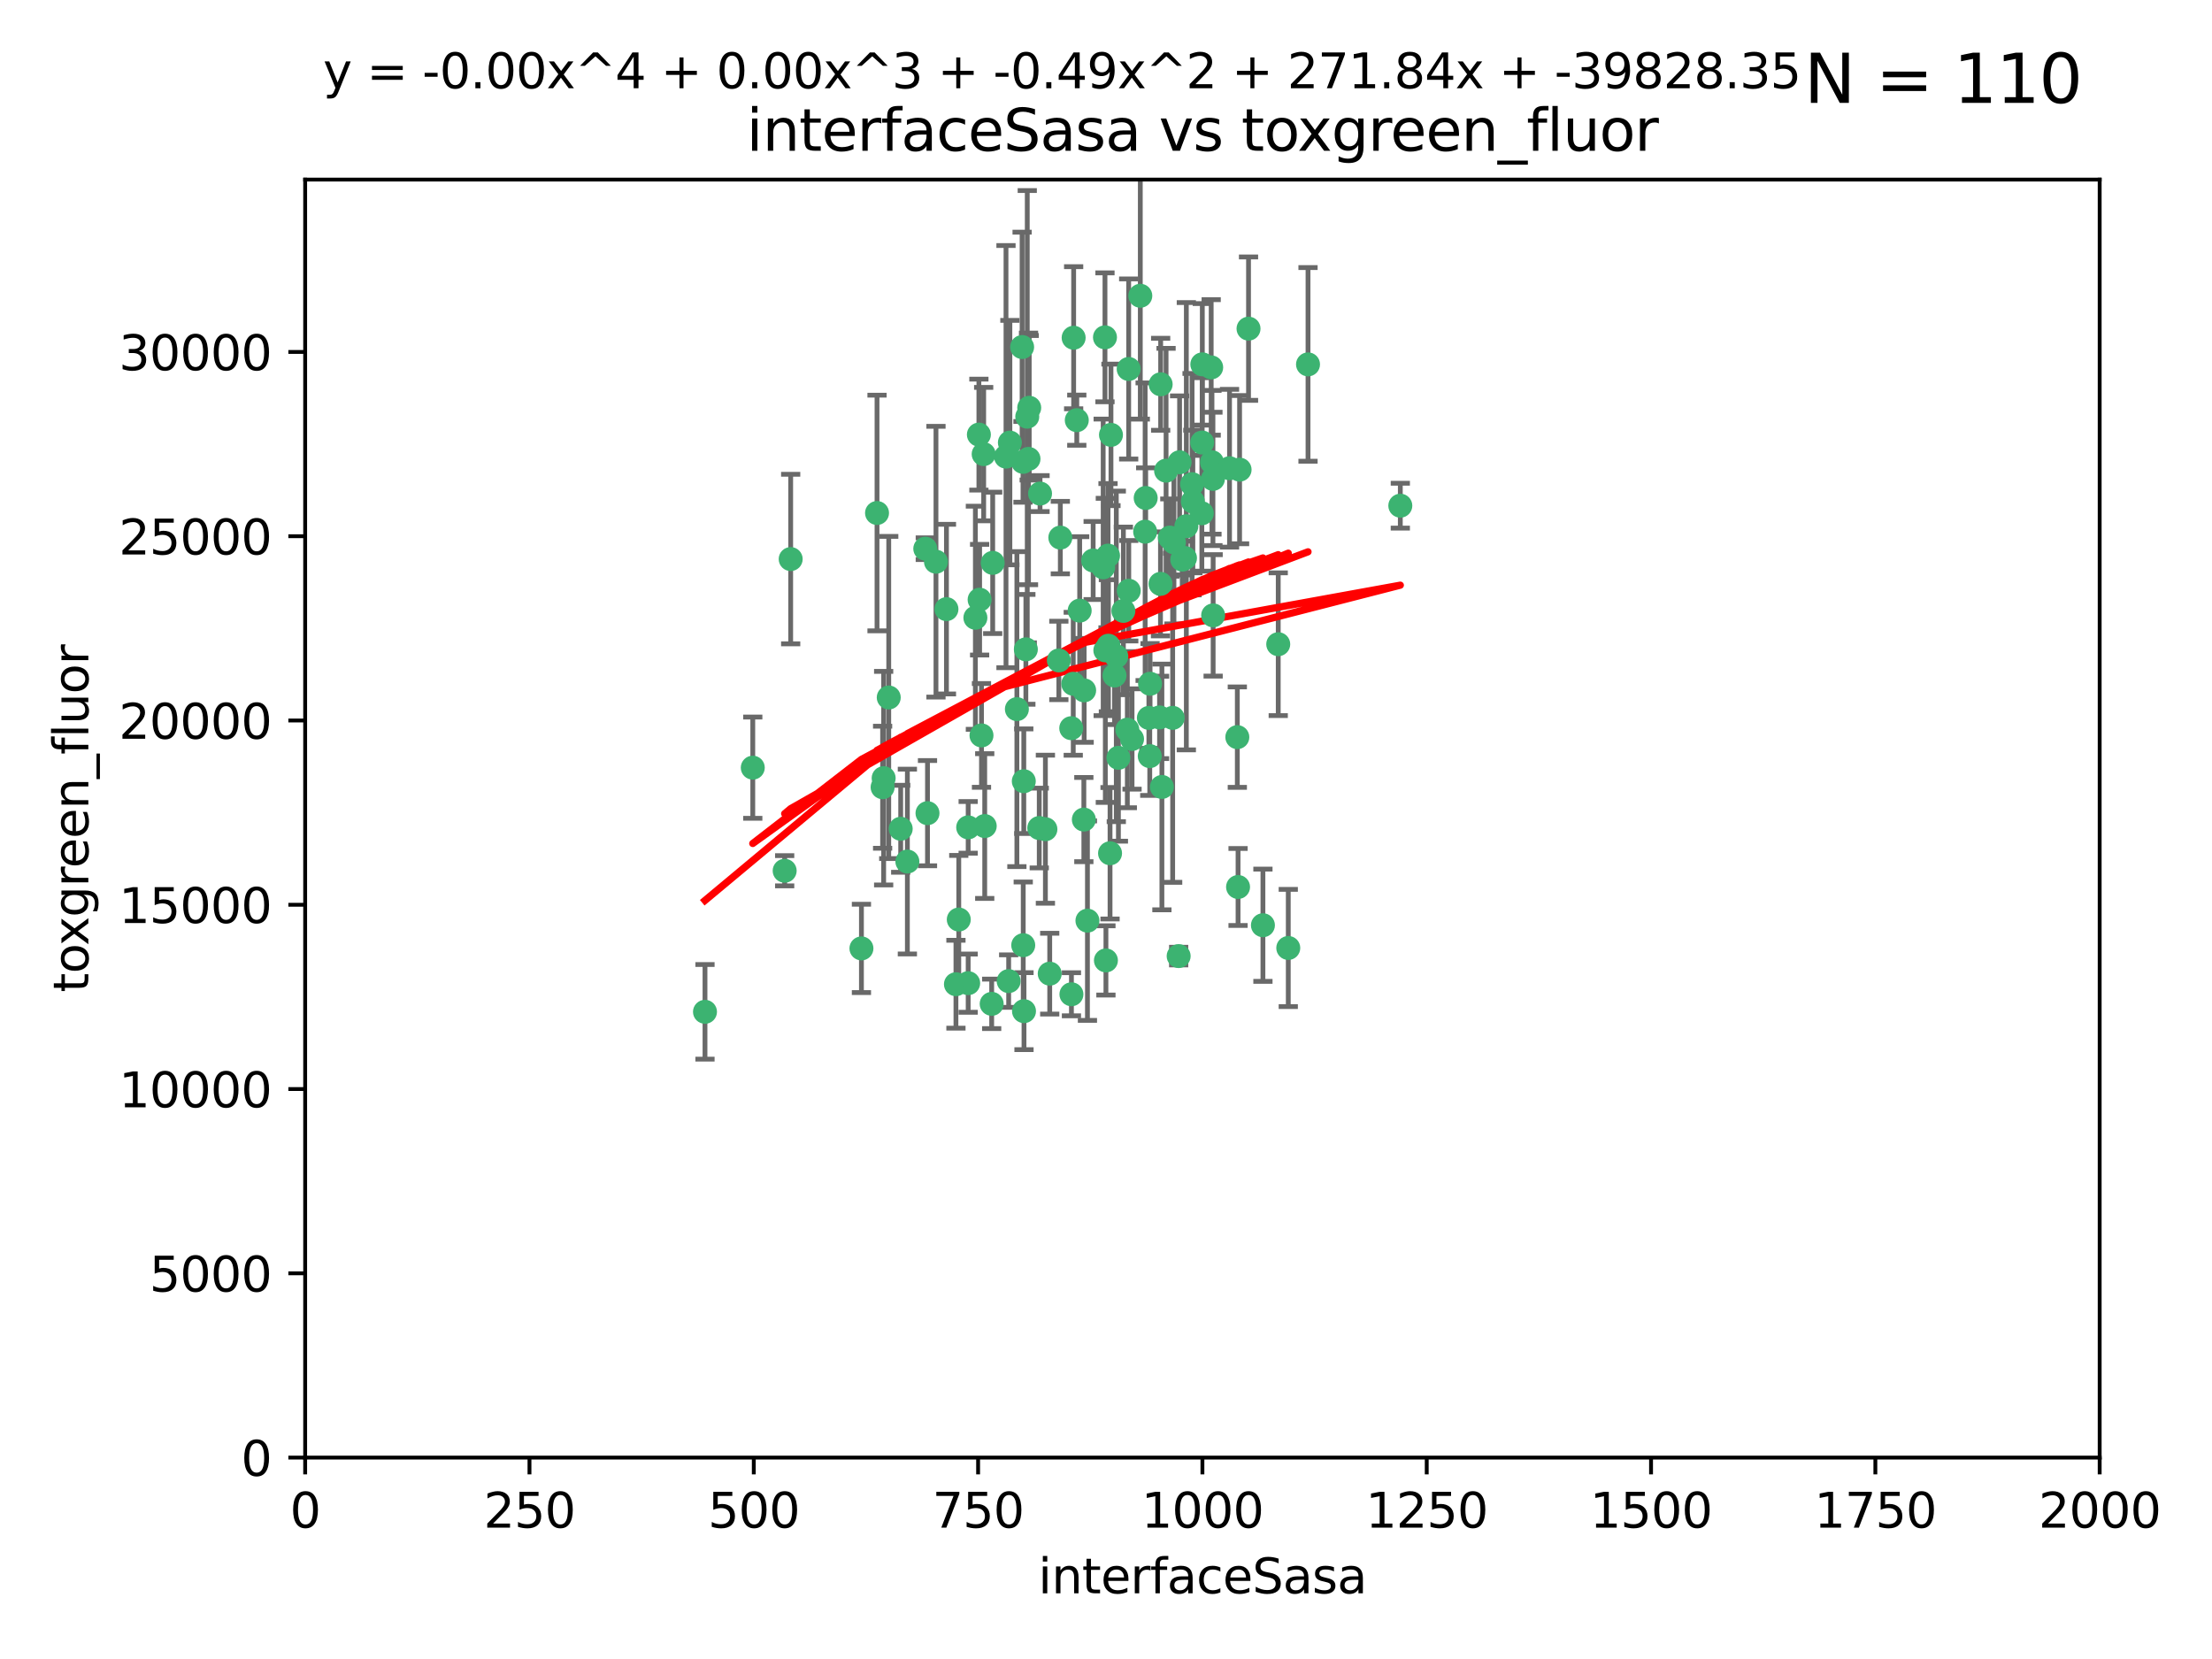 <?xml version="1.0" encoding="utf-8" standalone="no"?>
<!DOCTYPE svg PUBLIC "-//W3C//DTD SVG 1.1//EN"
  "http://www.w3.org/Graphics/SVG/1.1/DTD/svg11.dtd">
<svg xmlns:xlink="http://www.w3.org/1999/xlink" width="460.8pt" height="345.6pt" viewBox="0 0 460.8 345.6" xmlns="http://www.w3.org/2000/svg" version="1.1">
 <defs>
  <style type="text/css">*{stroke-linejoin: round; stroke-linecap: butt}</style>
 </defs>
 <g id="figure_1">
  <g id="patch_1">
   <path d="M 0 345.6 
L 460.8 345.6 
L 460.8 0 
L 0 0 
z
" style="fill: #ffffff"/>
  </g>
  <g id="axes_1">
   <g id="patch_2">
    <path d="M 63.571 303.64 
L 437.4 303.64 
L 437.4 37.411 
L 63.571 37.411 
z
" style="fill: #ffffff"/>
   </g>
   <g id="PathCollection_1">
    <defs>
     <path id="m4a670183d3" d="M 0 1.118 
C 0.297 1.118 0.581 1 0.791 0.791 
C 1 0.581 1.118 0.297 1.118 0 
C 1.118 -0.297 1 -0.581 0.791 -0.791 
C 0.581 -1 0.297 -1.118 0 -1.118 
C -0.297 -1.118 -0.581 -1 -0.791 -0.791 
C -1 -0.581 -1.118 -0.297 -1.118 0 
C -1.118 0.297 -1 0.581 -0.791 0.791 
C -0.581 1 -0.297 1.118 0 1.118 
z
" style="stroke: #3cb371"/>
    </defs>
    <g clip-path="url(#p816fa04ea4)">
     <use xlink:href="#m4a670183d3" x="212.925" y="72.294" style="fill: #3cb371; stroke: #3cb371"/>
     <use xlink:href="#m4a670183d3" x="243.693" y="111.988" style="fill: #3cb371; stroke: #3cb371"/>
     <use xlink:href="#m4a670183d3" x="232.546" y="136.733" style="fill: #3cb371; stroke: #3cb371"/>
     <use xlink:href="#m4a670183d3" x="272.484" y="75.908" style="fill: #3cb371; stroke: #3cb371"/>
     <use xlink:href="#m4a670183d3" x="231.435" y="90.592" style="fill: #3cb371; stroke: #3cb371"/>
     <use xlink:href="#m4a670183d3" x="250.437" y="92.187" style="fill: #3cb371; stroke: #3cb371"/>
     <use xlink:href="#m4a670183d3" x="242.914" y="98.046" style="fill: #3cb371; stroke: #3cb371"/>
     <use xlink:href="#m4a670183d3" x="266.28" y="134.2" style="fill: #3cb371; stroke: #3cb371"/>
     <use xlink:href="#m4a670183d3" x="220.886" y="111.99" style="fill: #3cb371; stroke: #3cb371"/>
     <use xlink:href="#m4a670183d3" x="214.404" y="84.946" style="fill: #3cb371; stroke: #3cb371"/>
     <use xlink:href="#m4a670183d3" x="241.787" y="80.055" style="fill: #3cb371; stroke: #3cb371"/>
     <use xlink:href="#m4a670183d3" x="252.721" y="128.194" style="fill: #3cb371; stroke: #3cb371"/>
     <use xlink:href="#m4a670183d3" x="252.312" y="76.534" style="fill: #3cb371; stroke: #3cb371"/>
     <use xlink:href="#m4a670183d3" x="258.229" y="97.835" style="fill: #3cb371; stroke: #3cb371"/>
     <use xlink:href="#m4a670183d3" x="223.66" y="70.355" style="fill: #3cb371; stroke: #3cb371"/>
     <use xlink:href="#m4a670183d3" x="232.987" y="157.866" style="fill: #3cb371; stroke: #3cb371"/>
     <use xlink:href="#m4a670183d3" x="241.557" y="149.45" style="fill: #3cb371; stroke: #3cb371"/>
     <use xlink:href="#m4a670183d3" x="247.136" y="109.622" style="fill: #3cb371; stroke: #3cb371"/>
     <use xlink:href="#m4a670183d3" x="246.284" y="116.577" style="fill: #3cb371; stroke: #3cb371"/>
     <use xlink:href="#m4a670183d3" x="252.676" y="99.763" style="fill: #3cb371; stroke: #3cb371"/>
     <use xlink:href="#m4a670183d3" x="244.553" y="112.982" style="fill: #3cb371; stroke: #3cb371"/>
     <use xlink:href="#m4a670183d3" x="250.368" y="106.925" style="fill: #3cb371; stroke: #3cb371"/>
     <use xlink:href="#m4a670183d3" x="230.187" y="70.271" style="fill: #3cb371; stroke: #3cb371"/>
     <use xlink:href="#m4a670183d3" x="246.854" y="116.252" style="fill: #3cb371; stroke: #3cb371"/>
     <use xlink:href="#m4a670183d3" x="210.378" y="92.203" style="fill: #3cb371; stroke: #3cb371"/>
     <use xlink:href="#m4a670183d3" x="256.134" y="97.545" style="fill: #3cb371; stroke: #3cb371"/>
     <use xlink:href="#m4a670183d3" x="235.142" y="123.063" style="fill: #3cb371; stroke: #3cb371"/>
     <use xlink:href="#m4a670183d3" x="234.02" y="127.26" style="fill: #3cb371; stroke: #3cb371"/>
     <use xlink:href="#m4a670183d3" x="223.161" y="151.693" style="fill: #3cb371; stroke: #3cb371"/>
     <use xlink:href="#m4a670183d3" x="242.046" y="163.936" style="fill: #3cb371; stroke: #3cb371"/>
     <use xlink:href="#m4a670183d3" x="248.491" y="104.476" style="fill: #3cb371; stroke: #3cb371"/>
     <use xlink:href="#m4a670183d3" x="216.495" y="172.493" style="fill: #3cb371; stroke: #3cb371"/>
     <use xlink:href="#m4a670183d3" x="238.555" y="110.762" style="fill: #3cb371; stroke: #3cb371"/>
     <use xlink:href="#m4a670183d3" x="230.261" y="135.482" style="fill: #3cb371; stroke: #3cb371"/>
     <use xlink:href="#m4a670183d3" x="225.848" y="143.815" style="fill: #3cb371; stroke: #3cb371"/>
     <use xlink:href="#m4a670183d3" x="238.669" y="103.738" style="fill: #3cb371; stroke: #3cb371"/>
     <use xlink:href="#m4a670183d3" x="227.725" y="116.762" style="fill: #3cb371; stroke: #3cb371"/>
     <use xlink:href="#m4a670183d3" x="235.125" y="76.865" style="fill: #3cb371; stroke: #3cb371"/>
     <use xlink:href="#m4a670183d3" x="241.753" y="121.631" style="fill: #3cb371; stroke: #3cb371"/>
     <use xlink:href="#m4a670183d3" x="237.546" y="61.614" style="fill: #3cb371; stroke: #3cb371"/>
     <use xlink:href="#m4a670183d3" x="245.731" y="96.299" style="fill: #3cb371; stroke: #3cb371"/>
     <use xlink:href="#m4a670183d3" x="257.757" y="153.559" style="fill: #3cb371; stroke: #3cb371"/>
     <use xlink:href="#m4a670183d3" x="216.658" y="102.821" style="fill: #3cb371; stroke: #3cb371"/>
     <use xlink:href="#m4a670183d3" x="204.916" y="94.6" style="fill: #3cb371; stroke: #3cb371"/>
     <use xlink:href="#m4a670183d3" x="213.275" y="162.741" style="fill: #3cb371; stroke: #3cb371"/>
     <use xlink:href="#m4a670183d3" x="214.256" y="95.593" style="fill: #3cb371; stroke: #3cb371"/>
     <use xlink:href="#m4a670183d3" x="206.796" y="117.254" style="fill: #3cb371; stroke: #3cb371"/>
     <use xlink:href="#m4a670183d3" x="206.585" y="209.121" style="fill: #3cb371; stroke: #3cb371"/>
     <use xlink:href="#m4a670183d3" x="291.711" y="105.344" style="fill: #3cb371; stroke: #3cb371"/>
     <use xlink:href="#m4a670183d3" x="224.916" y="127.204" style="fill: #3cb371; stroke: #3cb371"/>
     <use xlink:href="#m4a670183d3" x="260.091" y="68.463" style="fill: #3cb371; stroke: #3cb371"/>
     <use xlink:href="#m4a670183d3" x="250.465" y="75.9" style="fill: #3cb371; stroke: #3cb371"/>
     <use xlink:href="#m4a670183d3" x="204.462" y="153.201" style="fill: #3cb371; stroke: #3cb371"/>
     <use xlink:href="#m4a670183d3" x="218.677" y="202.831" style="fill: #3cb371; stroke: #3cb371"/>
     <use xlink:href="#m4a670183d3" x="201.688" y="204.811" style="fill: #3cb371; stroke: #3cb371"/>
     <use xlink:href="#m4a670183d3" x="213.159" y="196.901" style="fill: #3cb371; stroke: #3cb371"/>
     <use xlink:href="#m4a670183d3" x="217.777" y="172.74" style="fill: #3cb371; stroke: #3cb371"/>
     <use xlink:href="#m4a670183d3" x="194.981" y="117.014" style="fill: #3cb371; stroke: #3cb371"/>
     <use xlink:href="#m4a670183d3" x="220.577" y="137.58" style="fill: #3cb371; stroke: #3cb371"/>
     <use xlink:href="#m4a670183d3" x="223.577" y="142.442" style="fill: #3cb371; stroke: #3cb371"/>
     <use xlink:href="#m4a670183d3" x="210.123" y="204.382" style="fill: #3cb371; stroke: #3cb371"/>
     <use xlink:href="#m4a670183d3" x="192.753" y="114.302" style="fill: #3cb371; stroke: #3cb371"/>
     <use xlink:href="#m4a670183d3" x="203.92" y="90.534" style="fill: #3cb371; stroke: #3cb371"/>
     <use xlink:href="#m4a670183d3" x="230.822" y="115.749" style="fill: #3cb371; stroke: #3cb371"/>
     <use xlink:href="#m4a670183d3" x="239.332" y="149.553" style="fill: #3cb371; stroke: #3cb371"/>
     <use xlink:href="#m4a670183d3" x="204.073" y="124.926" style="fill: #3cb371; stroke: #3cb371"/>
     <use xlink:href="#m4a670183d3" x="248.329" y="100.862" style="fill: #3cb371; stroke: #3cb371"/>
     <use xlink:href="#m4a670183d3" x="182.701" y="106.867" style="fill: #3cb371; stroke: #3cb371"/>
     <use xlink:href="#m4a670183d3" x="229.813" y="118.19" style="fill: #3cb371; stroke: #3cb371"/>
     <use xlink:href="#m4a670183d3" x="239.579" y="142.44" style="fill: #3cb371; stroke: #3cb371"/>
     <use xlink:href="#m4a670183d3" x="230.901" y="134.514" style="fill: #3cb371; stroke: #3cb371"/>
     <use xlink:href="#m4a670183d3" x="213.706" y="135.269" style="fill: #3cb371; stroke: #3cb371"/>
     <use xlink:href="#m4a670183d3" x="213.998" y="86.8" style="fill: #3cb371; stroke: #3cb371"/>
     <use xlink:href="#m4a670183d3" x="226.534" y="191.788" style="fill: #3cb371; stroke: #3cb371"/>
     <use xlink:href="#m4a670183d3" x="263.091" y="192.743" style="fill: #3cb371; stroke: #3cb371"/>
     <use xlink:href="#m4a670183d3" x="252.476" y="96.298" style="fill: #3cb371; stroke: #3cb371"/>
     <use xlink:href="#m4a670183d3" x="223.2" y="207.125" style="fill: #3cb371; stroke: #3cb371"/>
     <use xlink:href="#m4a670183d3" x="203.191" y="128.689" style="fill: #3cb371; stroke: #3cb371"/>
     <use xlink:href="#m4a670183d3" x="211.835" y="147.723" style="fill: #3cb371; stroke: #3cb371"/>
     <use xlink:href="#m4a670183d3" x="183.864" y="163.993" style="fill: #3cb371; stroke: #3cb371"/>
     <use xlink:href="#m4a670183d3" x="245.536" y="199.17" style="fill: #3cb371; stroke: #3cb371"/>
     <use xlink:href="#m4a670183d3" x="209.568" y="95.121" style="fill: #3cb371; stroke: #3cb371"/>
     <use xlink:href="#m4a670183d3" x="213.11" y="96.211" style="fill: #3cb371; stroke: #3cb371"/>
     <use xlink:href="#m4a670183d3" x="244.288" y="149.542" style="fill: #3cb371; stroke: #3cb371"/>
     <use xlink:href="#m4a670183d3" x="189.023" y="179.478" style="fill: #3cb371; stroke: #3cb371"/>
     <use xlink:href="#m4a670183d3" x="213.318" y="210.642" style="fill: #3cb371; stroke: #3cb371"/>
     <use xlink:href="#m4a670183d3" x="193.215" y="169.397" style="fill: #3cb371; stroke: #3cb371"/>
     <use xlink:href="#m4a670183d3" x="199.14" y="205.029" style="fill: #3cb371; stroke: #3cb371"/>
     <use xlink:href="#m4a670183d3" x="235.826" y="153.944" style="fill: #3cb371; stroke: #3cb371"/>
     <use xlink:href="#m4a670183d3" x="230.385" y="200.074" style="fill: #3cb371; stroke: #3cb371"/>
     <use xlink:href="#m4a670183d3" x="268.37" y="197.478" style="fill: #3cb371; stroke: #3cb371"/>
     <use xlink:href="#m4a670183d3" x="224.314" y="87.531" style="fill: #3cb371; stroke: #3cb371"/>
     <use xlink:href="#m4a670183d3" x="257.91" y="184.777" style="fill: #3cb371; stroke: #3cb371"/>
     <use xlink:href="#m4a670183d3" x="239.516" y="157.513" style="fill: #3cb371; stroke: #3cb371"/>
     <use xlink:href="#m4a670183d3" x="231.243" y="177.75" style="fill: #3cb371; stroke: #3cb371"/>
     <use xlink:href="#m4a670183d3" x="164.714" y="116.464" style="fill: #3cb371; stroke: #3cb371"/>
     <use xlink:href="#m4a670183d3" x="163.46" y="181.395" style="fill: #3cb371; stroke: #3cb371"/>
     <use xlink:href="#m4a670183d3" x="205.136" y="172.082" style="fill: #3cb371; stroke: #3cb371"/>
     <use xlink:href="#m4a670183d3" x="201.69" y="172.356" style="fill: #3cb371; stroke: #3cb371"/>
     <use xlink:href="#m4a670183d3" x="199.731" y="191.554" style="fill: #3cb371; stroke: #3cb371"/>
     <use xlink:href="#m4a670183d3" x="234.846" y="152.004" style="fill: #3cb371; stroke: #3cb371"/>
     <use xlink:href="#m4a670183d3" x="197.163" y="126.892" style="fill: #3cb371; stroke: #3cb371"/>
     <use xlink:href="#m4a670183d3" x="185.142" y="145.3" style="fill: #3cb371; stroke: #3cb371"/>
     <use xlink:href="#m4a670183d3" x="225.785" y="170.733" style="fill: #3cb371; stroke: #3cb371"/>
     <use xlink:href="#m4a670183d3" x="184.082" y="162.105" style="fill: #3cb371; stroke: #3cb371"/>
     <use xlink:href="#m4a670183d3" x="232.174" y="140.722" style="fill: #3cb371; stroke: #3cb371"/>
     <use xlink:href="#m4a670183d3" x="179.453" y="197.571" style="fill: #3cb371; stroke: #3cb371"/>
     <use xlink:href="#m4a670183d3" x="156.817" y="159.917" style="fill: #3cb371; stroke: #3cb371"/>
     <use xlink:href="#m4a670183d3" x="187.632" y="172.649" style="fill: #3cb371; stroke: #3cb371"/>
     <use xlink:href="#m4a670183d3" x="146.862" y="210.779" style="fill: #3cb371; stroke: #3cb371"/>
    </g>
   </g>
   <g id="matplotlib.axis_1">
    <g id="xtick_1">
     <g id="line2d_1">
      <defs>
       <path id="m1c85a1fbef" d="M 0 0 
L 0 3.5 
" style="stroke: #000000; stroke-width: 0.8"/>
      </defs>
      <g>
       <use xlink:href="#m1c85a1fbef" x="63.571" y="303.64" style="stroke: #000000; stroke-width: 0.8"/>
      </g>
     </g>
     <g id="text_1">
      <!-- 0 -->
      <g transform="translate(60.39 318.238)scale(0.1 -0.1)">
       <defs>
        <path id="DejaVuSans-30" d="M 2034 4250 
Q 1547 4250 1301 3770 
Q 1056 3291 1056 2328 
Q 1056 1369 1301 889 
Q 1547 409 2034 409 
Q 2525 409 2770 889 
Q 3016 1369 3016 2328 
Q 3016 3291 2770 3770 
Q 2525 4250 2034 4250 
z
M 2034 4750 
Q 2819 4750 3233 4129 
Q 3647 3509 3647 2328 
Q 3647 1150 3233 529 
Q 2819 -91 2034 -91 
Q 1250 -91 836 529 
Q 422 1150 422 2328 
Q 422 3509 836 4129 
Q 1250 4750 2034 4750 
z
" transform="scale(0.016)"/>
       </defs>
       <use xlink:href="#DejaVuSans-30"/>
      </g>
     </g>
    </g>
    <g id="xtick_2">
     <g id="line2d_2">
      <g>
       <use xlink:href="#m1c85a1fbef" x="110.3" y="303.64" style="stroke: #000000; stroke-width: 0.8"/>
      </g>
     </g>
     <g id="text_2">
      <!-- 250 -->
      <g transform="translate(100.756 318.238)scale(0.1 -0.1)">
       <defs>
        <path id="DejaVuSans-32" d="M 1228 531 
L 3431 531 
L 3431 0 
L 469 0 
L 469 531 
Q 828 903 1448 1529 
Q 2069 2156 2228 2338 
Q 2531 2678 2651 2914 
Q 2772 3150 2772 3378 
Q 2772 3750 2511 3984 
Q 2250 4219 1831 4219 
Q 1534 4219 1204 4116 
Q 875 4013 500 3803 
L 500 4441 
Q 881 4594 1212 4672 
Q 1544 4750 1819 4750 
Q 2544 4750 2975 4387 
Q 3406 4025 3406 3419 
Q 3406 3131 3298 2873 
Q 3191 2616 2906 2266 
Q 2828 2175 2409 1742 
Q 1991 1309 1228 531 
z
" transform="scale(0.016)"/>
        <path id="DejaVuSans-35" d="M 691 4666 
L 3169 4666 
L 3169 4134 
L 1269 4134 
L 1269 2991 
Q 1406 3038 1543 3061 
Q 1681 3084 1819 3084 
Q 2600 3084 3056 2656 
Q 3513 2228 3513 1497 
Q 3513 744 3044 326 
Q 2575 -91 1722 -91 
Q 1428 -91 1123 -41 
Q 819 9 494 109 
L 494 744 
Q 775 591 1075 516 
Q 1375 441 1709 441 
Q 2250 441 2565 725 
Q 2881 1009 2881 1497 
Q 2881 1984 2565 2268 
Q 2250 2553 1709 2553 
Q 1456 2553 1204 2497 
Q 953 2441 691 2322 
L 691 4666 
z
" transform="scale(0.016)"/>
       </defs>
       <use xlink:href="#DejaVuSans-32"/>
       <use xlink:href="#DejaVuSans-35" x="63.623"/>
       <use xlink:href="#DejaVuSans-30" x="127.246"/>
      </g>
     </g>
    </g>
    <g id="xtick_3">
     <g id="line2d_3">
      <g>
       <use xlink:href="#m1c85a1fbef" x="157.028" y="303.64" style="stroke: #000000; stroke-width: 0.8"/>
      </g>
     </g>
     <g id="text_3">
      <!-- 500 -->
      <g transform="translate(147.485 318.238)scale(0.1 -0.1)">
       <use xlink:href="#DejaVuSans-35"/>
       <use xlink:href="#DejaVuSans-30" x="63.623"/>
       <use xlink:href="#DejaVuSans-30" x="127.246"/>
      </g>
     </g>
    </g>
    <g id="xtick_4">
     <g id="line2d_4">
      <g>
       <use xlink:href="#m1c85a1fbef" x="203.757" y="303.64" style="stroke: #000000; stroke-width: 0.8"/>
      </g>
     </g>
     <g id="text_4">
      <!-- 750 -->
      <g transform="translate(194.213 318.238)scale(0.1 -0.1)">
       <defs>
        <path id="DejaVuSans-37" d="M 525 4666 
L 3525 4666 
L 3525 4397 
L 1831 0 
L 1172 0 
L 2766 4134 
L 525 4134 
L 525 4666 
z
" transform="scale(0.016)"/>
       </defs>
       <use xlink:href="#DejaVuSans-37"/>
       <use xlink:href="#DejaVuSans-35" x="63.623"/>
       <use xlink:href="#DejaVuSans-30" x="127.246"/>
      </g>
     </g>
    </g>
    <g id="xtick_5">
     <g id="line2d_5">
      <g>
       <use xlink:href="#m1c85a1fbef" x="250.486" y="303.64" style="stroke: #000000; stroke-width: 0.8"/>
      </g>
     </g>
     <g id="text_5">
      <!-- 1000 -->
      <g transform="translate(237.761 318.238)scale(0.1 -0.1)">
       <defs>
        <path id="DejaVuSans-31" d="M 794 531 
L 1825 531 
L 1825 4091 
L 703 3866 
L 703 4441 
L 1819 4666 
L 2450 4666 
L 2450 531 
L 3481 531 
L 3481 0 
L 794 0 
L 794 531 
z
" transform="scale(0.016)"/>
       </defs>
       <use xlink:href="#DejaVuSans-31"/>
       <use xlink:href="#DejaVuSans-30" x="63.623"/>
       <use xlink:href="#DejaVuSans-30" x="127.246"/>
       <use xlink:href="#DejaVuSans-30" x="190.869"/>
      </g>
     </g>
    </g>
    <g id="xtick_6">
     <g id="line2d_6">
      <g>
       <use xlink:href="#m1c85a1fbef" x="297.214" y="303.64" style="stroke: #000000; stroke-width: 0.8"/>
      </g>
     </g>
     <g id="text_6">
      <!-- 1250 -->
      <g transform="translate(284.489 318.238)scale(0.1 -0.1)">
       <use xlink:href="#DejaVuSans-31"/>
       <use xlink:href="#DejaVuSans-32" x="63.623"/>
       <use xlink:href="#DejaVuSans-35" x="127.246"/>
       <use xlink:href="#DejaVuSans-30" x="190.869"/>
      </g>
     </g>
    </g>
    <g id="xtick_7">
     <g id="line2d_7">
      <g>
       <use xlink:href="#m1c85a1fbef" x="343.943" y="303.64" style="stroke: #000000; stroke-width: 0.8"/>
      </g>
     </g>
     <g id="text_7">
      <!-- 1500 -->
      <g transform="translate(331.218 318.238)scale(0.1 -0.1)">
       <use xlink:href="#DejaVuSans-31"/>
       <use xlink:href="#DejaVuSans-35" x="63.623"/>
       <use xlink:href="#DejaVuSans-30" x="127.246"/>
       <use xlink:href="#DejaVuSans-30" x="190.869"/>
      </g>
     </g>
    </g>
    <g id="xtick_8">
     <g id="line2d_8">
      <g>
       <use xlink:href="#m1c85a1fbef" x="390.671" y="303.64" style="stroke: #000000; stroke-width: 0.8"/>
      </g>
     </g>
     <g id="text_8">
      <!-- 1750 -->
      <g transform="translate(377.946 318.238)scale(0.1 -0.1)">
       <use xlink:href="#DejaVuSans-31"/>
       <use xlink:href="#DejaVuSans-37" x="63.623"/>
       <use xlink:href="#DejaVuSans-35" x="127.246"/>
       <use xlink:href="#DejaVuSans-30" x="190.869"/>
      </g>
     </g>
    </g>
    <g id="xtick_9">
     <g id="line2d_9">
      <g>
       <use xlink:href="#m1c85a1fbef" x="437.4" y="303.64" style="stroke: #000000; stroke-width: 0.8"/>
      </g>
     </g>
     <g id="text_9">
      <!-- 2000 -->
      <g transform="translate(424.675 318.238)scale(0.1 -0.1)">
       <use xlink:href="#DejaVuSans-32"/>
       <use xlink:href="#DejaVuSans-30" x="63.623"/>
       <use xlink:href="#DejaVuSans-30" x="127.246"/>
       <use xlink:href="#DejaVuSans-30" x="190.869"/>
      </g>
     </g>
    </g>
    <g id="text_10">
     <!-- interfaceSasa -->
     <g transform="translate(216.279 331.917)scale(0.1 -0.1)">
      <defs>
       <path id="DejaVuSans-69" d="M 603 3500 
L 1178 3500 
L 1178 0 
L 603 0 
L 603 3500 
z
M 603 4863 
L 1178 4863 
L 1178 4134 
L 603 4134 
L 603 4863 
z
" transform="scale(0.016)"/>
       <path id="DejaVuSans-6e" d="M 3513 2113 
L 3513 0 
L 2938 0 
L 2938 2094 
Q 2938 2591 2744 2837 
Q 2550 3084 2163 3084 
Q 1697 3084 1428 2787 
Q 1159 2491 1159 1978 
L 1159 0 
L 581 0 
L 581 3500 
L 1159 3500 
L 1159 2956 
Q 1366 3272 1645 3428 
Q 1925 3584 2291 3584 
Q 2894 3584 3203 3211 
Q 3513 2838 3513 2113 
z
" transform="scale(0.016)"/>
       <path id="DejaVuSans-74" d="M 1172 4494 
L 1172 3500 
L 2356 3500 
L 2356 3053 
L 1172 3053 
L 1172 1153 
Q 1172 725 1289 603 
Q 1406 481 1766 481 
L 2356 481 
L 2356 0 
L 1766 0 
Q 1100 0 847 248 
Q 594 497 594 1153 
L 594 3053 
L 172 3053 
L 172 3500 
L 594 3500 
L 594 4494 
L 1172 4494 
z
" transform="scale(0.016)"/>
       <path id="DejaVuSans-65" d="M 3597 1894 
L 3597 1613 
L 953 1613 
Q 991 1019 1311 708 
Q 1631 397 2203 397 
Q 2534 397 2845 478 
Q 3156 559 3463 722 
L 3463 178 
Q 3153 47 2828 -22 
Q 2503 -91 2169 -91 
Q 1331 -91 842 396 
Q 353 884 353 1716 
Q 353 2575 817 3079 
Q 1281 3584 2069 3584 
Q 2775 3584 3186 3129 
Q 3597 2675 3597 1894 
z
M 3022 2063 
Q 3016 2534 2758 2815 
Q 2500 3097 2075 3097 
Q 1594 3097 1305 2825 
Q 1016 2553 972 2059 
L 3022 2063 
z
" transform="scale(0.016)"/>
       <path id="DejaVuSans-72" d="M 2631 2963 
Q 2534 3019 2420 3045 
Q 2306 3072 2169 3072 
Q 1681 3072 1420 2755 
Q 1159 2438 1159 1844 
L 1159 0 
L 581 0 
L 581 3500 
L 1159 3500 
L 1159 2956 
Q 1341 3275 1631 3429 
Q 1922 3584 2338 3584 
Q 2397 3584 2469 3576 
Q 2541 3569 2628 3553 
L 2631 2963 
z
" transform="scale(0.016)"/>
       <path id="DejaVuSans-66" d="M 2375 4863 
L 2375 4384 
L 1825 4384 
Q 1516 4384 1395 4259 
Q 1275 4134 1275 3809 
L 1275 3500 
L 2222 3500 
L 2222 3053 
L 1275 3053 
L 1275 0 
L 697 0 
L 697 3053 
L 147 3053 
L 147 3500 
L 697 3500 
L 697 3744 
Q 697 4328 969 4595 
Q 1241 4863 1831 4863 
L 2375 4863 
z
" transform="scale(0.016)"/>
       <path id="DejaVuSans-61" d="M 2194 1759 
Q 1497 1759 1228 1600 
Q 959 1441 959 1056 
Q 959 750 1161 570 
Q 1363 391 1709 391 
Q 2188 391 2477 730 
Q 2766 1069 2766 1631 
L 2766 1759 
L 2194 1759 
z
M 3341 1997 
L 3341 0 
L 2766 0 
L 2766 531 
Q 2569 213 2275 61 
Q 1981 -91 1556 -91 
Q 1019 -91 701 211 
Q 384 513 384 1019 
Q 384 1609 779 1909 
Q 1175 2209 1959 2209 
L 2766 2209 
L 2766 2266 
Q 2766 2663 2505 2880 
Q 2244 3097 1772 3097 
Q 1472 3097 1187 3025 
Q 903 2953 641 2809 
L 641 3341 
Q 956 3463 1253 3523 
Q 1550 3584 1831 3584 
Q 2591 3584 2966 3190 
Q 3341 2797 3341 1997 
z
" transform="scale(0.016)"/>
       <path id="DejaVuSans-63" d="M 3122 3366 
L 3122 2828 
Q 2878 2963 2633 3030 
Q 2388 3097 2138 3097 
Q 1578 3097 1268 2742 
Q 959 2388 959 1747 
Q 959 1106 1268 751 
Q 1578 397 2138 397 
Q 2388 397 2633 464 
Q 2878 531 3122 666 
L 3122 134 
Q 2881 22 2623 -34 
Q 2366 -91 2075 -91 
Q 1284 -91 818 406 
Q 353 903 353 1747 
Q 353 2603 823 3093 
Q 1294 3584 2113 3584 
Q 2378 3584 2631 3529 
Q 2884 3475 3122 3366 
z
" transform="scale(0.016)"/>
       <path id="DejaVuSans-53" d="M 3425 4513 
L 3425 3897 
Q 3066 4069 2747 4153 
Q 2428 4238 2131 4238 
Q 1616 4238 1336 4038 
Q 1056 3838 1056 3469 
Q 1056 3159 1242 3001 
Q 1428 2844 1947 2747 
L 2328 2669 
Q 3034 2534 3370 2195 
Q 3706 1856 3706 1288 
Q 3706 609 3251 259 
Q 2797 -91 1919 -91 
Q 1588 -91 1214 -16 
Q 841 59 441 206 
L 441 856 
Q 825 641 1194 531 
Q 1563 422 1919 422 
Q 2459 422 2753 634 
Q 3047 847 3047 1241 
Q 3047 1584 2836 1778 
Q 2625 1972 2144 2069 
L 1759 2144 
Q 1053 2284 737 2584 
Q 422 2884 422 3419 
Q 422 4038 858 4394 
Q 1294 4750 2059 4750 
Q 2388 4750 2728 4690 
Q 3069 4631 3425 4513 
z
" transform="scale(0.016)"/>
       <path id="DejaVuSans-73" d="M 2834 3397 
L 2834 2853 
Q 2591 2978 2328 3040 
Q 2066 3103 1784 3103 
Q 1356 3103 1142 2972 
Q 928 2841 928 2578 
Q 928 2378 1081 2264 
Q 1234 2150 1697 2047 
L 1894 2003 
Q 2506 1872 2764 1633 
Q 3022 1394 3022 966 
Q 3022 478 2636 193 
Q 2250 -91 1575 -91 
Q 1294 -91 989 -36 
Q 684 19 347 128 
L 347 722 
Q 666 556 975 473 
Q 1284 391 1588 391 
Q 1994 391 2212 530 
Q 2431 669 2431 922 
Q 2431 1156 2273 1281 
Q 2116 1406 1581 1522 
L 1381 1569 
Q 847 1681 609 1914 
Q 372 2147 372 2553 
Q 372 3047 722 3315 
Q 1072 3584 1716 3584 
Q 2034 3584 2315 3537 
Q 2597 3491 2834 3397 
z
" transform="scale(0.016)"/>
      </defs>
      <use xlink:href="#DejaVuSans-69"/>
      <use xlink:href="#DejaVuSans-6e" x="27.783"/>
      <use xlink:href="#DejaVuSans-74" x="91.162"/>
      <use xlink:href="#DejaVuSans-65" x="130.371"/>
      <use xlink:href="#DejaVuSans-72" x="191.895"/>
      <use xlink:href="#DejaVuSans-66" x="233.008"/>
      <use xlink:href="#DejaVuSans-61" x="268.213"/>
      <use xlink:href="#DejaVuSans-63" x="329.492"/>
      <use xlink:href="#DejaVuSans-65" x="384.473"/>
      <use xlink:href="#DejaVuSans-53" x="445.996"/>
      <use xlink:href="#DejaVuSans-61" x="509.473"/>
      <use xlink:href="#DejaVuSans-73" x="570.752"/>
      <use xlink:href="#DejaVuSans-61" x="622.852"/>
     </g>
    </g>
   </g>
   <g id="matplotlib.axis_2">
    <g id="ytick_1">
     <g id="line2d_10">
      <defs>
       <path id="m59d48f59c6" d="M 0 0 
L -3.5 0 
" style="stroke: #000000; stroke-width: 0.8"/>
      </defs>
      <g>
       <use xlink:href="#m59d48f59c6" x="63.571" y="303.64" style="stroke: #000000; stroke-width: 0.8"/>
      </g>
     </g>
     <g id="text_11">
      <!-- 0 -->
      <g transform="translate(50.209 307.439)scale(0.1 -0.1)">
       <use xlink:href="#DejaVuSans-30"/>
      </g>
     </g>
    </g>
    <g id="ytick_2">
     <g id="line2d_11">
      <g>
       <use xlink:href="#m59d48f59c6" x="63.571" y="265.253" style="stroke: #000000; stroke-width: 0.8"/>
      </g>
     </g>
     <g id="text_12">
      <!-- 5000 -->
      <g transform="translate(31.121 269.052)scale(0.1 -0.1)">
       <use xlink:href="#DejaVuSans-35"/>
       <use xlink:href="#DejaVuSans-30" x="63.623"/>
       <use xlink:href="#DejaVuSans-30" x="127.246"/>
       <use xlink:href="#DejaVuSans-30" x="190.869"/>
      </g>
     </g>
    </g>
    <g id="ytick_3">
     <g id="line2d_12">
      <g>
       <use xlink:href="#m59d48f59c6" x="63.571" y="226.866" style="stroke: #000000; stroke-width: 0.8"/>
      </g>
     </g>
     <g id="text_13">
      <!-- 10000 -->
      <g transform="translate(24.759 230.665)scale(0.1 -0.1)">
       <use xlink:href="#DejaVuSans-31"/>
       <use xlink:href="#DejaVuSans-30" x="63.623"/>
       <use xlink:href="#DejaVuSans-30" x="127.246"/>
       <use xlink:href="#DejaVuSans-30" x="190.869"/>
       <use xlink:href="#DejaVuSans-30" x="254.492"/>
      </g>
     </g>
    </g>
    <g id="ytick_4">
     <g id="line2d_13">
      <g>
       <use xlink:href="#m59d48f59c6" x="63.571" y="188.479" style="stroke: #000000; stroke-width: 0.8"/>
      </g>
     </g>
     <g id="text_14">
      <!-- 15000 -->
      <g transform="translate(24.759 192.278)scale(0.1 -0.1)">
       <use xlink:href="#DejaVuSans-31"/>
       <use xlink:href="#DejaVuSans-35" x="63.623"/>
       <use xlink:href="#DejaVuSans-30" x="127.246"/>
       <use xlink:href="#DejaVuSans-30" x="190.869"/>
       <use xlink:href="#DejaVuSans-30" x="254.492"/>
      </g>
     </g>
    </g>
    <g id="ytick_5">
     <g id="line2d_14">
      <g>
       <use xlink:href="#m59d48f59c6" x="63.571" y="150.092" style="stroke: #000000; stroke-width: 0.8"/>
      </g>
     </g>
     <g id="text_15">
      <!-- 20000 -->
      <g transform="translate(24.759 153.891)scale(0.1 -0.1)">
       <use xlink:href="#DejaVuSans-32"/>
       <use xlink:href="#DejaVuSans-30" x="63.623"/>
       <use xlink:href="#DejaVuSans-30" x="127.246"/>
       <use xlink:href="#DejaVuSans-30" x="190.869"/>
       <use xlink:href="#DejaVuSans-30" x="254.492"/>
      </g>
     </g>
    </g>
    <g id="ytick_6">
     <g id="line2d_15">
      <g>
       <use xlink:href="#m59d48f59c6" x="63.571" y="111.705" style="stroke: #000000; stroke-width: 0.8"/>
      </g>
     </g>
     <g id="text_16">
      <!-- 25000 -->
      <g transform="translate(24.759 115.504)scale(0.1 -0.1)">
       <use xlink:href="#DejaVuSans-32"/>
       <use xlink:href="#DejaVuSans-35" x="63.623"/>
       <use xlink:href="#DejaVuSans-30" x="127.246"/>
       <use xlink:href="#DejaVuSans-30" x="190.869"/>
       <use xlink:href="#DejaVuSans-30" x="254.492"/>
      </g>
     </g>
    </g>
    <g id="ytick_7">
     <g id="line2d_16">
      <g>
       <use xlink:href="#m59d48f59c6" x="63.571" y="73.317" style="stroke: #000000; stroke-width: 0.8"/>
      </g>
     </g>
     <g id="text_17">
      <!-- 30000 -->
      <g transform="translate(24.759 77.117)scale(0.1 -0.1)">
       <defs>
        <path id="DejaVuSans-33" d="M 2597 2516 
Q 3050 2419 3304 2112 
Q 3559 1806 3559 1356 
Q 3559 666 3084 287 
Q 2609 -91 1734 -91 
Q 1441 -91 1130 -33 
Q 819 25 488 141 
L 488 750 
Q 750 597 1062 519 
Q 1375 441 1716 441 
Q 2309 441 2620 675 
Q 2931 909 2931 1356 
Q 2931 1769 2642 2001 
Q 2353 2234 1838 2234 
L 1294 2234 
L 1294 2753 
L 1863 2753 
Q 2328 2753 2575 2939 
Q 2822 3125 2822 3475 
Q 2822 3834 2567 4026 
Q 2313 4219 1838 4219 
Q 1578 4219 1281 4162 
Q 984 4106 628 3988 
L 628 4550 
Q 988 4650 1302 4700 
Q 1616 4750 1894 4750 
Q 2613 4750 3031 4423 
Q 3450 4097 3450 3541 
Q 3450 3153 3228 2886 
Q 3006 2619 2597 2516 
z
" transform="scale(0.016)"/>
       </defs>
       <use xlink:href="#DejaVuSans-33"/>
       <use xlink:href="#DejaVuSans-30" x="63.623"/>
       <use xlink:href="#DejaVuSans-30" x="127.246"/>
       <use xlink:href="#DejaVuSans-30" x="190.869"/>
       <use xlink:href="#DejaVuSans-30" x="254.492"/>
      </g>
     </g>
    </g>
    <g id="text_18">
     <!-- toxgreen_fluor -->
     <g transform="translate(18.401 206.72)rotate(-90)scale(0.1 -0.1)">
      <defs>
       <path id="DejaVuSans-6f" d="M 1959 3097 
Q 1497 3097 1228 2736 
Q 959 2375 959 1747 
Q 959 1119 1226 758 
Q 1494 397 1959 397 
Q 2419 397 2687 759 
Q 2956 1122 2956 1747 
Q 2956 2369 2687 2733 
Q 2419 3097 1959 3097 
z
M 1959 3584 
Q 2709 3584 3137 3096 
Q 3566 2609 3566 1747 
Q 3566 888 3137 398 
Q 2709 -91 1959 -91 
Q 1206 -91 779 398 
Q 353 888 353 1747 
Q 353 2609 779 3096 
Q 1206 3584 1959 3584 
z
" transform="scale(0.016)"/>
       <path id="DejaVuSans-78" d="M 3513 3500 
L 2247 1797 
L 3578 0 
L 2900 0 
L 1881 1375 
L 863 0 
L 184 0 
L 1544 1831 
L 300 3500 
L 978 3500 
L 1906 2253 
L 2834 3500 
L 3513 3500 
z
" transform="scale(0.016)"/>
       <path id="DejaVuSans-67" d="M 2906 1791 
Q 2906 2416 2648 2759 
Q 2391 3103 1925 3103 
Q 1463 3103 1205 2759 
Q 947 2416 947 1791 
Q 947 1169 1205 825 
Q 1463 481 1925 481 
Q 2391 481 2648 825 
Q 2906 1169 2906 1791 
z
M 3481 434 
Q 3481 -459 3084 -895 
Q 2688 -1331 1869 -1331 
Q 1566 -1331 1297 -1286 
Q 1028 -1241 775 -1147 
L 775 -588 
Q 1028 -725 1275 -790 
Q 1522 -856 1778 -856 
Q 2344 -856 2625 -561 
Q 2906 -266 2906 331 
L 2906 616 
Q 2728 306 2450 153 
Q 2172 0 1784 0 
Q 1141 0 747 490 
Q 353 981 353 1791 
Q 353 2603 747 3093 
Q 1141 3584 1784 3584 
Q 2172 3584 2450 3431 
Q 2728 3278 2906 2969 
L 2906 3500 
L 3481 3500 
L 3481 434 
z
" transform="scale(0.016)"/>
       <path id="DejaVuSans-5f" d="M 3263 -1063 
L 3263 -1509 
L -63 -1509 
L -63 -1063 
L 3263 -1063 
z
" transform="scale(0.016)"/>
       <path id="DejaVuSans-6c" d="M 603 4863 
L 1178 4863 
L 1178 0 
L 603 0 
L 603 4863 
z
" transform="scale(0.016)"/>
       <path id="DejaVuSans-75" d="M 544 1381 
L 544 3500 
L 1119 3500 
L 1119 1403 
Q 1119 906 1312 657 
Q 1506 409 1894 409 
Q 2359 409 2629 706 
Q 2900 1003 2900 1516 
L 2900 3500 
L 3475 3500 
L 3475 0 
L 2900 0 
L 2900 538 
Q 2691 219 2414 64 
Q 2138 -91 1772 -91 
Q 1169 -91 856 284 
Q 544 659 544 1381 
z
M 1991 3584 
L 1991 3584 
z
" transform="scale(0.016)"/>
      </defs>
      <use xlink:href="#DejaVuSans-74"/>
      <use xlink:href="#DejaVuSans-6f" x="39.209"/>
      <use xlink:href="#DejaVuSans-78" x="97.266"/>
      <use xlink:href="#DejaVuSans-67" x="156.445"/>
      <use xlink:href="#DejaVuSans-72" x="219.922"/>
      <use xlink:href="#DejaVuSans-65" x="258.785"/>
      <use xlink:href="#DejaVuSans-65" x="320.309"/>
      <use xlink:href="#DejaVuSans-6e" x="381.832"/>
      <use xlink:href="#DejaVuSans-5f" x="445.211"/>
      <use xlink:href="#DejaVuSans-66" x="495.211"/>
      <use xlink:href="#DejaVuSans-6c" x="530.416"/>
      <use xlink:href="#DejaVuSans-75" x="558.199"/>
      <use xlink:href="#DejaVuSans-6f" x="621.578"/>
      <use xlink:href="#DejaVuSans-72" x="682.76"/>
     </g>
    </g>
   </g>
   <g id="LineCollection_1">
    <path d="M 212.925 96.224 
L 212.925 48.364 
" clip-path="url(#p816fa04ea4)" style="fill: none; stroke: #696969"/>
    <path d="M 243.693 120.037 
L 243.693 103.94 
" clip-path="url(#p816fa04ea4)" style="fill: none; stroke: #696969"/>
    <path d="M 232.546 171.165 
L 232.546 102.302 
" clip-path="url(#p816fa04ea4)" style="fill: none; stroke: #696969"/>
    <path d="M 272.484 96.079 
L 272.484 55.738 
" clip-path="url(#p816fa04ea4)" style="fill: none; stroke: #696969"/>
    <path d="M 231.435 105.331 
L 231.435 75.853 
" clip-path="url(#p816fa04ea4)" style="fill: none; stroke: #696969"/>
    <path d="M 250.437 105.69 
L 250.437 78.685 
" clip-path="url(#p816fa04ea4)" style="fill: none; stroke: #696969"/>
    <path d="M 242.914 123.522 
L 242.914 72.57 
" clip-path="url(#p816fa04ea4)" style="fill: none; stroke: #696969"/>
    <path d="M 266.28 149.068 
L 266.28 119.332 
" clip-path="url(#p816fa04ea4)" style="fill: none; stroke: #696969"/>
    <path d="M 220.886 119.537 
L 220.886 104.443 
" clip-path="url(#p816fa04ea4)" style="fill: none; stroke: #696969"/>
    <path d="M 214.404 99.998 
L 214.404 69.895 
" clip-path="url(#p816fa04ea4)" style="fill: none; stroke: #696969"/>
    <path d="M 241.787 89.637 
L 241.787 70.473 
" clip-path="url(#p816fa04ea4)" style="fill: none; stroke: #696969"/>
    <path d="M 252.721 140.845 
L 252.721 115.543 
" clip-path="url(#p816fa04ea4)" style="fill: none; stroke: #696969"/>
    <path d="M 252.312 90.647 
L 252.312 62.421 
" clip-path="url(#p816fa04ea4)" style="fill: none; stroke: #696969"/>
    <path d="M 258.229 113.277 
L 258.229 82.393 
" clip-path="url(#p816fa04ea4)" style="fill: none; stroke: #696969"/>
    <path d="M 223.66 85.157 
L 223.66 55.552 
" clip-path="url(#p816fa04ea4)" style="fill: none; stroke: #696969"/>
    <path d="M 232.987 175.236 
L 232.987 140.495 
" clip-path="url(#p816fa04ea4)" style="fill: none; stroke: #696969"/>
    <path d="M 241.557 158.029 
L 241.557 140.871 
" clip-path="url(#p816fa04ea4)" style="fill: none; stroke: #696969"/>
    <path d="M 247.136 156.211 
L 247.136 63.032 
" clip-path="url(#p816fa04ea4)" style="fill: none; stroke: #696969"/>
    <path d="M 246.284 124.214 
L 246.284 108.94 
" clip-path="url(#p816fa04ea4)" style="fill: none; stroke: #696969"/>
    <path d="M 252.676 113.651 
L 252.676 85.875 
" clip-path="url(#p816fa04ea4)" style="fill: none; stroke: #696969"/>
    <path d="M 244.553 129.961 
L 244.553 96.004 
" clip-path="url(#p816fa04ea4)" style="fill: none; stroke: #696969"/>
    <path d="M 250.368 118.981 
L 250.368 94.869 
" clip-path="url(#p816fa04ea4)" style="fill: none; stroke: #696969"/>
    <path d="M 230.187 83.696 
L 230.187 56.846 
" clip-path="url(#p816fa04ea4)" style="fill: none; stroke: #696969"/>
    <path d="M 246.854 119.772 
L 246.854 112.733 
" clip-path="url(#p816fa04ea4)" style="fill: none; stroke: #696969"/>
    <path d="M 210.378 117.661 
L 210.378 66.744 
" clip-path="url(#p816fa04ea4)" style="fill: none; stroke: #696969"/>
    <path d="M 256.134 113.98 
L 256.134 81.111 
" clip-path="url(#p816fa04ea4)" style="fill: none; stroke: #696969"/>
    <path d="M 235.142 133.529 
L 235.142 112.598 
" clip-path="url(#p816fa04ea4)" style="fill: none; stroke: #696969"/>
    <path d="M 234.02 144.714 
L 234.02 109.807 
" clip-path="url(#p816fa04ea4)" style="fill: none; stroke: #696969"/>
    <path d="M 223.161 152.217 
L 223.161 151.168 
" clip-path="url(#p816fa04ea4)" style="fill: none; stroke: #696969"/>
    <path d="M 242.046 189.529 
L 242.046 138.343 
" clip-path="url(#p816fa04ea4)" style="fill: none; stroke: #696969"/>
    <path d="M 248.491 119.328 
L 248.491 89.623 
" clip-path="url(#p816fa04ea4)" style="fill: none; stroke: #696969"/>
    <path d="M 216.495 180.803 
L 216.495 164.184 
" clip-path="url(#p816fa04ea4)" style="fill: none; stroke: #696969"/>
    <path d="M 238.555 141.759 
L 238.555 79.766 
" clip-path="url(#p816fa04ea4)" style="fill: none; stroke: #696969"/>
    <path d="M 230.261 167.154 
L 230.261 103.809 
" clip-path="url(#p816fa04ea4)" style="fill: none; stroke: #696969"/>
    <path d="M 225.848 154.632 
L 225.848 132.999 
" clip-path="url(#p816fa04ea4)" style="fill: none; stroke: #696969"/>
    <path d="M 238.669 110.014 
L 238.669 97.461 
" clip-path="url(#p816fa04ea4)" style="fill: none; stroke: #696969"/>
    <path d="M 227.725 124.89 
L 227.725 108.635 
" clip-path="url(#p816fa04ea4)" style="fill: none; stroke: #696969"/>
    <path d="M 235.125 95.625 
L 235.125 58.105 
" clip-path="url(#p816fa04ea4)" style="fill: none; stroke: #696969"/>
    <path d="M 241.753 132.465 
L 241.753 110.797 
" clip-path="url(#p816fa04ea4)" style="fill: none; stroke: #696969"/>
    <path d="M 237.546 87.306 
L 237.546 35.922 
" clip-path="url(#p816fa04ea4)" style="fill: none; stroke: #696969"/>
    <path d="M 245.731 110.125 
L 245.731 82.473 
" clip-path="url(#p816fa04ea4)" style="fill: none; stroke: #696969"/>
    <path d="M 257.757 164.019 
L 257.757 143.098 
" clip-path="url(#p816fa04ea4)" style="fill: none; stroke: #696969"/>
    <path d="M 216.658 106.565 
L 216.658 99.077 
" clip-path="url(#p816fa04ea4)" style="fill: none; stroke: #696969"/>
    <path d="M 204.916 108.495 
L 204.916 80.704 
" clip-path="url(#p816fa04ea4)" style="fill: none; stroke: #696969"/>
    <path d="M 213.275 173.639 
L 213.275 151.843 
" clip-path="url(#p816fa04ea4)" style="fill: none; stroke: #696969"/>
    <path d="M 214.256 121.802 
L 214.256 69.385 
" clip-path="url(#p816fa04ea4)" style="fill: none; stroke: #696969"/>
    <path d="M 206.796 131.975 
L 206.796 102.532 
" clip-path="url(#p816fa04ea4)" style="fill: none; stroke: #696969"/>
    <path d="M 206.585 214.275 
L 206.585 203.967 
" clip-path="url(#p816fa04ea4)" style="fill: none; stroke: #696969"/>
    <path d="M 291.711 110.015 
L 291.711 100.672 
" clip-path="url(#p816fa04ea4)" style="fill: none; stroke: #696969"/>
    <path d="M 224.916 142.603 
L 224.916 111.805 
" clip-path="url(#p816fa04ea4)" style="fill: none; stroke: #696969"/>
    <path d="M 260.091 83.398 
L 260.091 53.528 
" clip-path="url(#p816fa04ea4)" style="fill: none; stroke: #696969"/>
    <path d="M 250.465 88.56 
L 250.465 63.241 
" clip-path="url(#p816fa04ea4)" style="fill: none; stroke: #696969"/>
    <path d="M 204.462 164.009 
L 204.462 142.393 
" clip-path="url(#p816fa04ea4)" style="fill: none; stroke: #696969"/>
    <path d="M 218.677 211.251 
L 218.677 194.411 
" clip-path="url(#p816fa04ea4)" style="fill: none; stroke: #696969"/>
    <path d="M 201.688 210.874 
L 201.688 198.748 
" clip-path="url(#p816fa04ea4)" style="fill: none; stroke: #696969"/>
    <path d="M 213.159 210.068 
L 213.159 183.734 
" clip-path="url(#p816fa04ea4)" style="fill: none; stroke: #696969"/>
    <path d="M 217.777 188.163 
L 217.777 157.316 
" clip-path="url(#p816fa04ea4)" style="fill: none; stroke: #696969"/>
    <path d="M 194.981 145.217 
L 194.981 88.811 
" clip-path="url(#p816fa04ea4)" style="fill: none; stroke: #696969"/>
    <path d="M 220.577 145.75 
L 220.577 129.411 
" clip-path="url(#p816fa04ea4)" style="fill: none; stroke: #696969"/>
    <path d="M 223.577 157.326 
L 223.577 127.559 
" clip-path="url(#p816fa04ea4)" style="fill: none; stroke: #696969"/>
    <path d="M 210.123 209.851 
L 210.123 198.914 
" clip-path="url(#p816fa04ea4)" style="fill: none; stroke: #696969"/>
    <path d="M 192.753 116.564 
L 192.753 112.041 
" clip-path="url(#p816fa04ea4)" style="fill: none; stroke: #696969"/>
    <path d="M 203.92 102.091 
L 203.92 78.978 
" clip-path="url(#p816fa04ea4)" style="fill: none; stroke: #696969"/>
    <path d="M 230.822 130.762 
L 230.822 100.736 
" clip-path="url(#p816fa04ea4)" style="fill: none; stroke: #696969"/>
    <path d="M 239.332 155.89 
L 239.332 143.216 
" clip-path="url(#p816fa04ea4)" style="fill: none; stroke: #696969"/>
    <path d="M 204.073 136.454 
L 204.073 113.398 
" clip-path="url(#p816fa04ea4)" style="fill: none; stroke: #696969"/>
    <path d="M 248.329 123.923 
L 248.329 77.801 
" clip-path="url(#p816fa04ea4)" style="fill: none; stroke: #696969"/>
    <path d="M 182.701 131.412 
L 182.701 82.321 
" clip-path="url(#p816fa04ea4)" style="fill: none; stroke: #696969"/>
    <path d="M 229.813 149.083 
L 229.813 87.298 
" clip-path="url(#p816fa04ea4)" style="fill: none; stroke: #696969"/>
    <path d="M 239.579 150.817 
L 239.579 134.064 
" clip-path="url(#p816fa04ea4)" style="fill: none; stroke: #696969"/>
    <path d="M 230.901 148.258 
L 230.901 120.77 
" clip-path="url(#p816fa04ea4)" style="fill: none; stroke: #696969"/>
    <path d="M 213.706 146.706 
L 213.706 123.831 
" clip-path="url(#p816fa04ea4)" style="fill: none; stroke: #696969"/>
    <path d="M 213.998 133.906 
L 213.998 39.694 
" clip-path="url(#p816fa04ea4)" style="fill: none; stroke: #696969"/>
    <path d="M 226.534 212.561 
L 226.534 171.014 
" clip-path="url(#p816fa04ea4)" style="fill: none; stroke: #696969"/>
    <path d="M 263.091 204.435 
L 263.091 181.052 
" clip-path="url(#p816fa04ea4)" style="fill: none; stroke: #696969"/>
    <path d="M 252.476 111.272 
L 252.476 81.324 
" clip-path="url(#p816fa04ea4)" style="fill: none; stroke: #696969"/>
    <path d="M 223.2 211.613 
L 223.2 202.636 
" clip-path="url(#p816fa04ea4)" style="fill: none; stroke: #696969"/>
    <path d="M 203.191 151.927 
L 203.191 105.45 
" clip-path="url(#p816fa04ea4)" style="fill: none; stroke: #696969"/>
    <path d="M 211.835 180.527 
L 211.835 114.919 
" clip-path="url(#p816fa04ea4)" style="fill: none; stroke: #696969"/>
    <path d="M 183.864 176.705 
L 183.864 151.281 
" clip-path="url(#p816fa04ea4)" style="fill: none; stroke: #696969"/>
    <path d="M 245.536 201.012 
L 245.536 197.328 
" clip-path="url(#p816fa04ea4)" style="fill: none; stroke: #696969"/>
    <path d="M 209.568 139.091 
L 209.568 51.151 
" clip-path="url(#p816fa04ea4)" style="fill: none; stroke: #696969"/>
    <path d="M 213.11 104.619 
L 213.11 87.804 
" clip-path="url(#p816fa04ea4)" style="fill: none; stroke: #696969"/>
    <path d="M 244.288 183.804 
L 244.288 115.28 
" clip-path="url(#p816fa04ea4)" style="fill: none; stroke: #696969"/>
    <path d="M 189.023 198.728 
L 189.023 160.228 
" clip-path="url(#p816fa04ea4)" style="fill: none; stroke: #696969"/>
    <path d="M 213.318 218.66 
L 213.318 202.624 
" clip-path="url(#p816fa04ea4)" style="fill: none; stroke: #696969"/>
    <path d="M 193.215 180.358 
L 193.215 158.436 
" clip-path="url(#p816fa04ea4)" style="fill: none; stroke: #696969"/>
    <path d="M 199.14 214.186 
L 199.14 195.873 
" clip-path="url(#p816fa04ea4)" style="fill: none; stroke: #696969"/>
    <path d="M 235.826 164.397 
L 235.826 143.491 
" clip-path="url(#p816fa04ea4)" style="fill: none; stroke: #696969"/>
    <path d="M 230.385 207.287 
L 230.385 192.86 
" clip-path="url(#p816fa04ea4)" style="fill: none; stroke: #696969"/>
    <path d="M 268.37 209.686 
L 268.37 185.269 
" clip-path="url(#p816fa04ea4)" style="fill: none; stroke: #696969"/>
    <path d="M 224.314 92.76 
L 224.314 82.303 
" clip-path="url(#p816fa04ea4)" style="fill: none; stroke: #696969"/>
    <path d="M 257.91 192.794 
L 257.91 176.761 
" clip-path="url(#p816fa04ea4)" style="fill: none; stroke: #696969"/>
    <path d="M 239.516 165.694 
L 239.516 149.332 
" clip-path="url(#p816fa04ea4)" style="fill: none; stroke: #696969"/>
    <path d="M 231.243 191.442 
L 231.243 164.057 
" clip-path="url(#p816fa04ea4)" style="fill: none; stroke: #696969"/>
    <path d="M 164.714 134.122 
L 164.714 98.805 
" clip-path="url(#p816fa04ea4)" style="fill: none; stroke: #696969"/>
    <path d="M 163.46 184.542 
L 163.46 178.247 
" clip-path="url(#p816fa04ea4)" style="fill: none; stroke: #696969"/>
    <path d="M 205.136 187.16 
L 205.136 157.004 
" clip-path="url(#p816fa04ea4)" style="fill: none; stroke: #696969"/>
    <path d="M 201.69 177.734 
L 201.69 166.978 
" clip-path="url(#p816fa04ea4)" style="fill: none; stroke: #696969"/>
    <path d="M 199.731 204.905 
L 199.731 178.202 
" clip-path="url(#p816fa04ea4)" style="fill: none; stroke: #696969"/>
    <path d="M 234.846 168.265 
L 234.846 135.742 
" clip-path="url(#p816fa04ea4)" style="fill: none; stroke: #696969"/>
    <path d="M 197.163 144.562 
L 197.163 109.222 
" clip-path="url(#p816fa04ea4)" style="fill: none; stroke: #696969"/>
    <path d="M 185.142 178.855 
L 185.142 111.745 
" clip-path="url(#p816fa04ea4)" style="fill: none; stroke: #696969"/>
    <path d="M 225.785 179.503 
L 225.785 161.962 
" clip-path="url(#p816fa04ea4)" style="fill: none; stroke: #696969"/>
    <path d="M 184.082 184.351 
L 184.082 139.86 
" clip-path="url(#p816fa04ea4)" style="fill: none; stroke: #696969"/>
    <path d="M 232.174 150.938 
L 232.174 130.506 
" clip-path="url(#p816fa04ea4)" style="fill: none; stroke: #696969"/>
    <path d="M 179.453 206.772 
L 179.453 188.371 
" clip-path="url(#p816fa04ea4)" style="fill: none; stroke: #696969"/>
    <path d="M 156.817 170.463 
L 156.817 149.371 
" clip-path="url(#p816fa04ea4)" style="fill: none; stroke: #696969"/>
    <path d="M 187.632 181.707 
L 187.632 163.591 
" clip-path="url(#p816fa04ea4)" style="fill: none; stroke: #696969"/>
    <path d="M 146.862 220.633 
L 146.862 200.925 
" clip-path="url(#p816fa04ea4)" style="fill: none; stroke: #696969"/>
   </g>
   <g id="line2d_17">
    <defs>
     <path id="m97c659b516" d="M 2 0 
L -2 -0 
" style="stroke: #696969"/>
    </defs>
    <g clip-path="url(#p816fa04ea4)">
     <use xlink:href="#m97c659b516" x="212.925" y="96.224" style="fill: #696969; stroke: #696969"/>
     <use xlink:href="#m97c659b516" x="243.693" y="120.037" style="fill: #696969; stroke: #696969"/>
     <use xlink:href="#m97c659b516" x="232.546" y="171.165" style="fill: #696969; stroke: #696969"/>
     <use xlink:href="#m97c659b516" x="272.484" y="96.079" style="fill: #696969; stroke: #696969"/>
     <use xlink:href="#m97c659b516" x="231.435" y="105.331" style="fill: #696969; stroke: #696969"/>
     <use xlink:href="#m97c659b516" x="250.437" y="105.69" style="fill: #696969; stroke: #696969"/>
     <use xlink:href="#m97c659b516" x="242.914" y="123.522" style="fill: #696969; stroke: #696969"/>
     <use xlink:href="#m97c659b516" x="266.28" y="149.068" style="fill: #696969; stroke: #696969"/>
     <use xlink:href="#m97c659b516" x="220.886" y="119.537" style="fill: #696969; stroke: #696969"/>
     <use xlink:href="#m97c659b516" x="214.404" y="99.998" style="fill: #696969; stroke: #696969"/>
     <use xlink:href="#m97c659b516" x="241.787" y="89.637" style="fill: #696969; stroke: #696969"/>
     <use xlink:href="#m97c659b516" x="252.721" y="140.845" style="fill: #696969; stroke: #696969"/>
     <use xlink:href="#m97c659b516" x="252.312" y="90.647" style="fill: #696969; stroke: #696969"/>
     <use xlink:href="#m97c659b516" x="258.229" y="113.277" style="fill: #696969; stroke: #696969"/>
     <use xlink:href="#m97c659b516" x="223.66" y="85.157" style="fill: #696969; stroke: #696969"/>
     <use xlink:href="#m97c659b516" x="232.987" y="175.236" style="fill: #696969; stroke: #696969"/>
     <use xlink:href="#m97c659b516" x="241.557" y="158.029" style="fill: #696969; stroke: #696969"/>
     <use xlink:href="#m97c659b516" x="247.136" y="156.211" style="fill: #696969; stroke: #696969"/>
     <use xlink:href="#m97c659b516" x="246.284" y="124.214" style="fill: #696969; stroke: #696969"/>
     <use xlink:href="#m97c659b516" x="252.676" y="113.651" style="fill: #696969; stroke: #696969"/>
     <use xlink:href="#m97c659b516" x="244.553" y="129.961" style="fill: #696969; stroke: #696969"/>
     <use xlink:href="#m97c659b516" x="250.368" y="118.981" style="fill: #696969; stroke: #696969"/>
     <use xlink:href="#m97c659b516" x="230.187" y="83.696" style="fill: #696969; stroke: #696969"/>
     <use xlink:href="#m97c659b516" x="246.854" y="119.772" style="fill: #696969; stroke: #696969"/>
     <use xlink:href="#m97c659b516" x="210.378" y="117.661" style="fill: #696969; stroke: #696969"/>
     <use xlink:href="#m97c659b516" x="256.134" y="113.98" style="fill: #696969; stroke: #696969"/>
     <use xlink:href="#m97c659b516" x="235.142" y="133.529" style="fill: #696969; stroke: #696969"/>
     <use xlink:href="#m97c659b516" x="234.02" y="144.714" style="fill: #696969; stroke: #696969"/>
     <use xlink:href="#m97c659b516" x="223.161" y="152.217" style="fill: #696969; stroke: #696969"/>
     <use xlink:href="#m97c659b516" x="242.046" y="189.529" style="fill: #696969; stroke: #696969"/>
     <use xlink:href="#m97c659b516" x="248.491" y="119.328" style="fill: #696969; stroke: #696969"/>
     <use xlink:href="#m97c659b516" x="216.495" y="180.803" style="fill: #696969; stroke: #696969"/>
     <use xlink:href="#m97c659b516" x="238.555" y="141.759" style="fill: #696969; stroke: #696969"/>
     <use xlink:href="#m97c659b516" x="230.261" y="167.154" style="fill: #696969; stroke: #696969"/>
     <use xlink:href="#m97c659b516" x="225.848" y="154.632" style="fill: #696969; stroke: #696969"/>
     <use xlink:href="#m97c659b516" x="238.669" y="110.014" style="fill: #696969; stroke: #696969"/>
     <use xlink:href="#m97c659b516" x="227.725" y="124.89" style="fill: #696969; stroke: #696969"/>
     <use xlink:href="#m97c659b516" x="235.125" y="95.625" style="fill: #696969; stroke: #696969"/>
     <use xlink:href="#m97c659b516" x="241.753" y="132.465" style="fill: #696969; stroke: #696969"/>
     <use xlink:href="#m97c659b516" x="237.546" y="87.306" style="fill: #696969; stroke: #696969"/>
     <use xlink:href="#m97c659b516" x="245.731" y="110.125" style="fill: #696969; stroke: #696969"/>
     <use xlink:href="#m97c659b516" x="257.757" y="164.019" style="fill: #696969; stroke: #696969"/>
     <use xlink:href="#m97c659b516" x="216.658" y="106.565" style="fill: #696969; stroke: #696969"/>
     <use xlink:href="#m97c659b516" x="204.916" y="108.495" style="fill: #696969; stroke: #696969"/>
     <use xlink:href="#m97c659b516" x="213.275" y="173.639" style="fill: #696969; stroke: #696969"/>
     <use xlink:href="#m97c659b516" x="214.256" y="121.802" style="fill: #696969; stroke: #696969"/>
     <use xlink:href="#m97c659b516" x="206.796" y="131.975" style="fill: #696969; stroke: #696969"/>
     <use xlink:href="#m97c659b516" x="206.585" y="214.275" style="fill: #696969; stroke: #696969"/>
     <use xlink:href="#m97c659b516" x="291.711" y="110.015" style="fill: #696969; stroke: #696969"/>
     <use xlink:href="#m97c659b516" x="224.916" y="142.603" style="fill: #696969; stroke: #696969"/>
     <use xlink:href="#m97c659b516" x="260.091" y="83.398" style="fill: #696969; stroke: #696969"/>
     <use xlink:href="#m97c659b516" x="250.465" y="88.56" style="fill: #696969; stroke: #696969"/>
     <use xlink:href="#m97c659b516" x="204.462" y="164.009" style="fill: #696969; stroke: #696969"/>
     <use xlink:href="#m97c659b516" x="218.677" y="211.251" style="fill: #696969; stroke: #696969"/>
     <use xlink:href="#m97c659b516" x="201.688" y="210.874" style="fill: #696969; stroke: #696969"/>
     <use xlink:href="#m97c659b516" x="213.159" y="210.068" style="fill: #696969; stroke: #696969"/>
     <use xlink:href="#m97c659b516" x="217.777" y="188.163" style="fill: #696969; stroke: #696969"/>
     <use xlink:href="#m97c659b516" x="194.981" y="145.217" style="fill: #696969; stroke: #696969"/>
     <use xlink:href="#m97c659b516" x="220.577" y="145.75" style="fill: #696969; stroke: #696969"/>
     <use xlink:href="#m97c659b516" x="223.577" y="157.326" style="fill: #696969; stroke: #696969"/>
     <use xlink:href="#m97c659b516" x="210.123" y="209.851" style="fill: #696969; stroke: #696969"/>
     <use xlink:href="#m97c659b516" x="192.753" y="116.564" style="fill: #696969; stroke: #696969"/>
     <use xlink:href="#m97c659b516" x="203.92" y="102.091" style="fill: #696969; stroke: #696969"/>
     <use xlink:href="#m97c659b516" x="230.822" y="130.762" style="fill: #696969; stroke: #696969"/>
     <use xlink:href="#m97c659b516" x="239.332" y="155.89" style="fill: #696969; stroke: #696969"/>
     <use xlink:href="#m97c659b516" x="204.073" y="136.454" style="fill: #696969; stroke: #696969"/>
     <use xlink:href="#m97c659b516" x="248.329" y="123.923" style="fill: #696969; stroke: #696969"/>
     <use xlink:href="#m97c659b516" x="182.701" y="131.412" style="fill: #696969; stroke: #696969"/>
     <use xlink:href="#m97c659b516" x="229.813" y="149.083" style="fill: #696969; stroke: #696969"/>
     <use xlink:href="#m97c659b516" x="239.579" y="150.817" style="fill: #696969; stroke: #696969"/>
     <use xlink:href="#m97c659b516" x="230.901" y="148.258" style="fill: #696969; stroke: #696969"/>
     <use xlink:href="#m97c659b516" x="213.706" y="146.706" style="fill: #696969; stroke: #696969"/>
     <use xlink:href="#m97c659b516" x="213.998" y="133.906" style="fill: #696969; stroke: #696969"/>
     <use xlink:href="#m97c659b516" x="226.534" y="212.561" style="fill: #696969; stroke: #696969"/>
     <use xlink:href="#m97c659b516" x="263.091" y="204.435" style="fill: #696969; stroke: #696969"/>
     <use xlink:href="#m97c659b516" x="252.476" y="111.272" style="fill: #696969; stroke: #696969"/>
     <use xlink:href="#m97c659b516" x="223.2" y="211.613" style="fill: #696969; stroke: #696969"/>
     <use xlink:href="#m97c659b516" x="203.191" y="151.927" style="fill: #696969; stroke: #696969"/>
     <use xlink:href="#m97c659b516" x="211.835" y="180.527" style="fill: #696969; stroke: #696969"/>
     <use xlink:href="#m97c659b516" x="183.864" y="176.705" style="fill: #696969; stroke: #696969"/>
     <use xlink:href="#m97c659b516" x="245.536" y="201.012" style="fill: #696969; stroke: #696969"/>
     <use xlink:href="#m97c659b516" x="209.568" y="139.091" style="fill: #696969; stroke: #696969"/>
     <use xlink:href="#m97c659b516" x="213.11" y="104.619" style="fill: #696969; stroke: #696969"/>
     <use xlink:href="#m97c659b516" x="244.288" y="183.804" style="fill: #696969; stroke: #696969"/>
     <use xlink:href="#m97c659b516" x="189.023" y="198.728" style="fill: #696969; stroke: #696969"/>
     <use xlink:href="#m97c659b516" x="213.318" y="218.66" style="fill: #696969; stroke: #696969"/>
     <use xlink:href="#m97c659b516" x="193.215" y="180.358" style="fill: #696969; stroke: #696969"/>
     <use xlink:href="#m97c659b516" x="199.14" y="214.186" style="fill: #696969; stroke: #696969"/>
     <use xlink:href="#m97c659b516" x="235.826" y="164.397" style="fill: #696969; stroke: #696969"/>
     <use xlink:href="#m97c659b516" x="230.385" y="207.287" style="fill: #696969; stroke: #696969"/>
     <use xlink:href="#m97c659b516" x="268.37" y="209.686" style="fill: #696969; stroke: #696969"/>
     <use xlink:href="#m97c659b516" x="224.314" y="92.76" style="fill: #696969; stroke: #696969"/>
     <use xlink:href="#m97c659b516" x="257.91" y="192.794" style="fill: #696969; stroke: #696969"/>
     <use xlink:href="#m97c659b516" x="239.516" y="165.694" style="fill: #696969; stroke: #696969"/>
     <use xlink:href="#m97c659b516" x="231.243" y="191.442" style="fill: #696969; stroke: #696969"/>
     <use xlink:href="#m97c659b516" x="164.714" y="134.122" style="fill: #696969; stroke: #696969"/>
     <use xlink:href="#m97c659b516" x="163.46" y="184.542" style="fill: #696969; stroke: #696969"/>
     <use xlink:href="#m97c659b516" x="205.136" y="187.16" style="fill: #696969; stroke: #696969"/>
     <use xlink:href="#m97c659b516" x="201.69" y="177.734" style="fill: #696969; stroke: #696969"/>
     <use xlink:href="#m97c659b516" x="199.731" y="204.905" style="fill: #696969; stroke: #696969"/>
     <use xlink:href="#m97c659b516" x="234.846" y="168.265" style="fill: #696969; stroke: #696969"/>
     <use xlink:href="#m97c659b516" x="197.163" y="144.562" style="fill: #696969; stroke: #696969"/>
     <use xlink:href="#m97c659b516" x="185.142" y="178.855" style="fill: #696969; stroke: #696969"/>
     <use xlink:href="#m97c659b516" x="225.785" y="179.503" style="fill: #696969; stroke: #696969"/>
     <use xlink:href="#m97c659b516" x="184.082" y="184.351" style="fill: #696969; stroke: #696969"/>
     <use xlink:href="#m97c659b516" x="232.174" y="150.938" style="fill: #696969; stroke: #696969"/>
     <use xlink:href="#m97c659b516" x="179.453" y="206.772" style="fill: #696969; stroke: #696969"/>
     <use xlink:href="#m97c659b516" x="156.817" y="170.463" style="fill: #696969; stroke: #696969"/>
     <use xlink:href="#m97c659b516" x="187.632" y="181.707" style="fill: #696969; stroke: #696969"/>
     <use xlink:href="#m97c659b516" x="146.862" y="220.633" style="fill: #696969; stroke: #696969"/>
    </g>
   </g>
   <g id="line2d_18">
    <g clip-path="url(#p816fa04ea4)">
     <use xlink:href="#m97c659b516" x="212.925" y="48.364" style="fill: #696969; stroke: #696969"/>
     <use xlink:href="#m97c659b516" x="243.693" y="103.94" style="fill: #696969; stroke: #696969"/>
     <use xlink:href="#m97c659b516" x="232.546" y="102.302" style="fill: #696969; stroke: #696969"/>
     <use xlink:href="#m97c659b516" x="272.484" y="55.738" style="fill: #696969; stroke: #696969"/>
     <use xlink:href="#m97c659b516" x="231.435" y="75.853" style="fill: #696969; stroke: #696969"/>
     <use xlink:href="#m97c659b516" x="250.437" y="78.685" style="fill: #696969; stroke: #696969"/>
     <use xlink:href="#m97c659b516" x="242.914" y="72.57" style="fill: #696969; stroke: #696969"/>
     <use xlink:href="#m97c659b516" x="266.28" y="119.332" style="fill: #696969; stroke: #696969"/>
     <use xlink:href="#m97c659b516" x="220.886" y="104.443" style="fill: #696969; stroke: #696969"/>
     <use xlink:href="#m97c659b516" x="214.404" y="69.895" style="fill: #696969; stroke: #696969"/>
     <use xlink:href="#m97c659b516" x="241.787" y="70.473" style="fill: #696969; stroke: #696969"/>
     <use xlink:href="#m97c659b516" x="252.721" y="115.543" style="fill: #696969; stroke: #696969"/>
     <use xlink:href="#m97c659b516" x="252.312" y="62.421" style="fill: #696969; stroke: #696969"/>
     <use xlink:href="#m97c659b516" x="258.229" y="82.393" style="fill: #696969; stroke: #696969"/>
     <use xlink:href="#m97c659b516" x="223.66" y="55.552" style="fill: #696969; stroke: #696969"/>
     <use xlink:href="#m97c659b516" x="232.987" y="140.495" style="fill: #696969; stroke: #696969"/>
     <use xlink:href="#m97c659b516" x="241.557" y="140.871" style="fill: #696969; stroke: #696969"/>
     <use xlink:href="#m97c659b516" x="247.136" y="63.032" style="fill: #696969; stroke: #696969"/>
     <use xlink:href="#m97c659b516" x="246.284" y="108.94" style="fill: #696969; stroke: #696969"/>
     <use xlink:href="#m97c659b516" x="252.676" y="85.875" style="fill: #696969; stroke: #696969"/>
     <use xlink:href="#m97c659b516" x="244.553" y="96.004" style="fill: #696969; stroke: #696969"/>
     <use xlink:href="#m97c659b516" x="250.368" y="94.869" style="fill: #696969; stroke: #696969"/>
     <use xlink:href="#m97c659b516" x="230.187" y="56.846" style="fill: #696969; stroke: #696969"/>
     <use xlink:href="#m97c659b516" x="246.854" y="112.733" style="fill: #696969; stroke: #696969"/>
     <use xlink:href="#m97c659b516" x="210.378" y="66.744" style="fill: #696969; stroke: #696969"/>
     <use xlink:href="#m97c659b516" x="256.134" y="81.111" style="fill: #696969; stroke: #696969"/>
     <use xlink:href="#m97c659b516" x="235.142" y="112.598" style="fill: #696969; stroke: #696969"/>
     <use xlink:href="#m97c659b516" x="234.02" y="109.807" style="fill: #696969; stroke: #696969"/>
     <use xlink:href="#m97c659b516" x="223.161" y="151.168" style="fill: #696969; stroke: #696969"/>
     <use xlink:href="#m97c659b516" x="242.046" y="138.343" style="fill: #696969; stroke: #696969"/>
     <use xlink:href="#m97c659b516" x="248.491" y="89.623" style="fill: #696969; stroke: #696969"/>
     <use xlink:href="#m97c659b516" x="216.495" y="164.184" style="fill: #696969; stroke: #696969"/>
     <use xlink:href="#m97c659b516" x="238.555" y="79.766" style="fill: #696969; stroke: #696969"/>
     <use xlink:href="#m97c659b516" x="230.261" y="103.809" style="fill: #696969; stroke: #696969"/>
     <use xlink:href="#m97c659b516" x="225.848" y="132.999" style="fill: #696969; stroke: #696969"/>
     <use xlink:href="#m97c659b516" x="238.669" y="97.461" style="fill: #696969; stroke: #696969"/>
     <use xlink:href="#m97c659b516" x="227.725" y="108.635" style="fill: #696969; stroke: #696969"/>
     <use xlink:href="#m97c659b516" x="235.125" y="58.105" style="fill: #696969; stroke: #696969"/>
     <use xlink:href="#m97c659b516" x="241.753" y="110.797" style="fill: #696969; stroke: #696969"/>
     <use xlink:href="#m97c659b516" x="237.546" y="35.922" style="fill: #696969; stroke: #696969"/>
     <use xlink:href="#m97c659b516" x="245.731" y="82.473" style="fill: #696969; stroke: #696969"/>
     <use xlink:href="#m97c659b516" x="257.757" y="143.098" style="fill: #696969; stroke: #696969"/>
     <use xlink:href="#m97c659b516" x="216.658" y="99.077" style="fill: #696969; stroke: #696969"/>
     <use xlink:href="#m97c659b516" x="204.916" y="80.704" style="fill: #696969; stroke: #696969"/>
     <use xlink:href="#m97c659b516" x="213.275" y="151.843" style="fill: #696969; stroke: #696969"/>
     <use xlink:href="#m97c659b516" x="214.256" y="69.385" style="fill: #696969; stroke: #696969"/>
     <use xlink:href="#m97c659b516" x="206.796" y="102.532" style="fill: #696969; stroke: #696969"/>
     <use xlink:href="#m97c659b516" x="206.585" y="203.967" style="fill: #696969; stroke: #696969"/>
     <use xlink:href="#m97c659b516" x="291.711" y="100.672" style="fill: #696969; stroke: #696969"/>
     <use xlink:href="#m97c659b516" x="224.916" y="111.805" style="fill: #696969; stroke: #696969"/>
     <use xlink:href="#m97c659b516" x="260.091" y="53.528" style="fill: #696969; stroke: #696969"/>
     <use xlink:href="#m97c659b516" x="250.465" y="63.241" style="fill: #696969; stroke: #696969"/>
     <use xlink:href="#m97c659b516" x="204.462" y="142.393" style="fill: #696969; stroke: #696969"/>
     <use xlink:href="#m97c659b516" x="218.677" y="194.411" style="fill: #696969; stroke: #696969"/>
     <use xlink:href="#m97c659b516" x="201.688" y="198.748" style="fill: #696969; stroke: #696969"/>
     <use xlink:href="#m97c659b516" x="213.159" y="183.734" style="fill: #696969; stroke: #696969"/>
     <use xlink:href="#m97c659b516" x="217.777" y="157.316" style="fill: #696969; stroke: #696969"/>
     <use xlink:href="#m97c659b516" x="194.981" y="88.811" style="fill: #696969; stroke: #696969"/>
     <use xlink:href="#m97c659b516" x="220.577" y="129.411" style="fill: #696969; stroke: #696969"/>
     <use xlink:href="#m97c659b516" x="223.577" y="127.559" style="fill: #696969; stroke: #696969"/>
     <use xlink:href="#m97c659b516" x="210.123" y="198.914" style="fill: #696969; stroke: #696969"/>
     <use xlink:href="#m97c659b516" x="192.753" y="112.041" style="fill: #696969; stroke: #696969"/>
     <use xlink:href="#m97c659b516" x="203.92" y="78.978" style="fill: #696969; stroke: #696969"/>
     <use xlink:href="#m97c659b516" x="230.822" y="100.736" style="fill: #696969; stroke: #696969"/>
     <use xlink:href="#m97c659b516" x="239.332" y="143.216" style="fill: #696969; stroke: #696969"/>
     <use xlink:href="#m97c659b516" x="204.073" y="113.398" style="fill: #696969; stroke: #696969"/>
     <use xlink:href="#m97c659b516" x="248.329" y="77.801" style="fill: #696969; stroke: #696969"/>
     <use xlink:href="#m97c659b516" x="182.701" y="82.321" style="fill: #696969; stroke: #696969"/>
     <use xlink:href="#m97c659b516" x="229.813" y="87.298" style="fill: #696969; stroke: #696969"/>
     <use xlink:href="#m97c659b516" x="239.579" y="134.064" style="fill: #696969; stroke: #696969"/>
     <use xlink:href="#m97c659b516" x="230.901" y="120.77" style="fill: #696969; stroke: #696969"/>
     <use xlink:href="#m97c659b516" x="213.706" y="123.831" style="fill: #696969; stroke: #696969"/>
     <use xlink:href="#m97c659b516" x="213.998" y="39.694" style="fill: #696969; stroke: #696969"/>
     <use xlink:href="#m97c659b516" x="226.534" y="171.014" style="fill: #696969; stroke: #696969"/>
     <use xlink:href="#m97c659b516" x="263.091" y="181.052" style="fill: #696969; stroke: #696969"/>
     <use xlink:href="#m97c659b516" x="252.476" y="81.324" style="fill: #696969; stroke: #696969"/>
     <use xlink:href="#m97c659b516" x="223.2" y="202.636" style="fill: #696969; stroke: #696969"/>
     <use xlink:href="#m97c659b516" x="203.191" y="105.45" style="fill: #696969; stroke: #696969"/>
     <use xlink:href="#m97c659b516" x="211.835" y="114.919" style="fill: #696969; stroke: #696969"/>
     <use xlink:href="#m97c659b516" x="183.864" y="151.281" style="fill: #696969; stroke: #696969"/>
     <use xlink:href="#m97c659b516" x="245.536" y="197.328" style="fill: #696969; stroke: #696969"/>
     <use xlink:href="#m97c659b516" x="209.568" y="51.151" style="fill: #696969; stroke: #696969"/>
     <use xlink:href="#m97c659b516" x="213.11" y="87.804" style="fill: #696969; stroke: #696969"/>
     <use xlink:href="#m97c659b516" x="244.288" y="115.28" style="fill: #696969; stroke: #696969"/>
     <use xlink:href="#m97c659b516" x="189.023" y="160.228" style="fill: #696969; stroke: #696969"/>
     <use xlink:href="#m97c659b516" x="213.318" y="202.624" style="fill: #696969; stroke: #696969"/>
     <use xlink:href="#m97c659b516" x="193.215" y="158.436" style="fill: #696969; stroke: #696969"/>
     <use xlink:href="#m97c659b516" x="199.14" y="195.873" style="fill: #696969; stroke: #696969"/>
     <use xlink:href="#m97c659b516" x="235.826" y="143.491" style="fill: #696969; stroke: #696969"/>
     <use xlink:href="#m97c659b516" x="230.385" y="192.86" style="fill: #696969; stroke: #696969"/>
     <use xlink:href="#m97c659b516" x="268.37" y="185.269" style="fill: #696969; stroke: #696969"/>
     <use xlink:href="#m97c659b516" x="224.314" y="82.303" style="fill: #696969; stroke: #696969"/>
     <use xlink:href="#m97c659b516" x="257.91" y="176.761" style="fill: #696969; stroke: #696969"/>
     <use xlink:href="#m97c659b516" x="239.516" y="149.332" style="fill: #696969; stroke: #696969"/>
     <use xlink:href="#m97c659b516" x="231.243" y="164.057" style="fill: #696969; stroke: #696969"/>
     <use xlink:href="#m97c659b516" x="164.714" y="98.805" style="fill: #696969; stroke: #696969"/>
     <use xlink:href="#m97c659b516" x="163.46" y="178.247" style="fill: #696969; stroke: #696969"/>
     <use xlink:href="#m97c659b516" x="205.136" y="157.004" style="fill: #696969; stroke: #696969"/>
     <use xlink:href="#m97c659b516" x="201.69" y="166.978" style="fill: #696969; stroke: #696969"/>
     <use xlink:href="#m97c659b516" x="199.731" y="178.202" style="fill: #696969; stroke: #696969"/>
     <use xlink:href="#m97c659b516" x="234.846" y="135.742" style="fill: #696969; stroke: #696969"/>
     <use xlink:href="#m97c659b516" x="197.163" y="109.222" style="fill: #696969; stroke: #696969"/>
     <use xlink:href="#m97c659b516" x="185.142" y="111.745" style="fill: #696969; stroke: #696969"/>
     <use xlink:href="#m97c659b516" x="225.785" y="161.962" style="fill: #696969; stroke: #696969"/>
     <use xlink:href="#m97c659b516" x="184.082" y="139.86" style="fill: #696969; stroke: #696969"/>
     <use xlink:href="#m97c659b516" x="232.174" y="130.506" style="fill: #696969; stroke: #696969"/>
     <use xlink:href="#m97c659b516" x="179.453" y="188.371" style="fill: #696969; stroke: #696969"/>
     <use xlink:href="#m97c659b516" x="156.817" y="149.371" style="fill: #696969; stroke: #696969"/>
     <use xlink:href="#m97c659b516" x="187.632" y="163.591" style="fill: #696969; stroke: #696969"/>
     <use xlink:href="#m97c659b516" x="146.862" y="200.925" style="fill: #696969; stroke: #696969"/>
    </g>
   </g>
   <g id="line2d_19">
    <path d="M 212.925 140.457 
L 243.693 123.968 
L 232.546 129.855 
L 272.484 114.953 
L 231.435 130.459 
L 250.437 120.754 
L 242.914 124.362 
L 266.28 115.545 
L 220.886 136.208 
L 214.404 139.677 
L 241.787 124.938 
L 252.721 119.766 
L 252.312 119.939 
L 258.229 117.664 
L 223.66 134.703 
L 232.987 129.615 
L 241.557 125.056 
L 247.136 122.279 
L 246.284 122.689 
L 252.676 119.785 
L 244.553 123.538 
L 250.368 120.785 
L 230.187 131.14 
L 246.854 122.414 
L 210.378 141.793 
L 256.134 118.411 
L 235.142 128.448 
L 234.02 129.054 
L 223.161 134.975 
L 242.046 124.804 
L 248.491 121.641 
L 216.495 138.566 
L 238.555 126.624 
L 230.261 131.099 
L 225.848 133.51 
L 238.669 126.564 
L 227.725 132.485 
L 235.125 128.457 
L 241.753 124.955 
L 237.546 127.16 
L 245.731 122.958 
L 257.757 117.827 
L 216.658 138.479 
L 204.916 144.62 
L 213.275 140.273 
L 214.256 139.755 
L 206.796 143.651 
L 206.585 143.76 
L 291.711 121.903 
L 224.916 134.019 
L 260.091 117.061 
L 250.465 120.742 
L 204.462 144.853 
L 218.677 137.398 
L 201.688 146.275 
L 213.159 140.334 
L 217.777 137.881 
L 194.981 149.712 
L 220.577 136.375 
L 223.577 134.748 
L 210.123 141.925 
L 192.753 150.865 
L 203.92 145.132 
L 230.822 130.793 
L 239.332 126.214 
L 204.073 145.053 
L 248.329 121.717 
L 182.701 156.3 
L 229.813 131.344 
L 239.579 126.085 
L 230.901 130.751 
L 213.706 140.045 
L 213.998 139.891 
L 226.534 133.136 
L 263.091 116.226 
L 252.476 119.869 
L 223.2 134.953 
L 203.191 145.505 
L 211.835 141.03 
L 183.864 155.643 
L 245.536 123.053 
L 209.568 142.215 
L 213.11 140.36 
L 244.288 123.671 
L 189.023 152.827 
L 213.318 140.251 
L 193.215 150.625 
L 199.14 147.578 
L 235.826 128.08 
L 230.385 131.032 
L 268.37 115.23 
L 224.314 134.347 
L 257.91 117.774 
L 239.516 126.118 
L 231.243 130.564 
L 164.714 168.454 
L 163.46 169.504 
L 205.136 144.507 
L 201.69 146.274 
L 199.731 147.276 
L 234.846 128.607 
L 197.163 148.591 
L 185.142 154.931 
L 225.785 133.545 
L 184.082 155.52 
L 232.174 130.057 
L 179.453 158.195 
L 156.817 175.712 
L 187.632 153.572 
L 146.862 187.579 
" clip-path="url(#p816fa04ea4)" style="fill: none; stroke: #ff0000; stroke-width: 1.5; stroke-linecap: square"/>
   </g>
   <g id="line2d_20">
    <defs>
     <path id="m4d931083e4" d="M 0 2 
C 0.53 2 1.039 1.789 1.414 1.414 
C 1.789 1.039 2 0.53 2 0 
C 2 -0.53 1.789 -1.039 1.414 -1.414 
C 1.039 -1.789 0.53 -2 0 -2 
C -0.53 -2 -1.039 -1.789 -1.414 -1.414 
C -1.789 -1.039 -2 -0.53 -2 0 
C -2 0.53 -1.789 1.039 -1.414 1.414 
C -1.039 1.789 -0.53 2 0 2 
z
" style="stroke: #3cb371"/>
    </defs>
    <g clip-path="url(#p816fa04ea4)">
     <use xlink:href="#m4d931083e4" x="212.925" y="72.294" style="fill: #3cb371; stroke: #3cb371"/>
     <use xlink:href="#m4d931083e4" x="243.693" y="111.988" style="fill: #3cb371; stroke: #3cb371"/>
     <use xlink:href="#m4d931083e4" x="232.546" y="136.733" style="fill: #3cb371; stroke: #3cb371"/>
     <use xlink:href="#m4d931083e4" x="272.484" y="75.908" style="fill: #3cb371; stroke: #3cb371"/>
     <use xlink:href="#m4d931083e4" x="231.435" y="90.592" style="fill: #3cb371; stroke: #3cb371"/>
     <use xlink:href="#m4d931083e4" x="250.437" y="92.187" style="fill: #3cb371; stroke: #3cb371"/>
     <use xlink:href="#m4d931083e4" x="242.914" y="98.046" style="fill: #3cb371; stroke: #3cb371"/>
     <use xlink:href="#m4d931083e4" x="266.28" y="134.2" style="fill: #3cb371; stroke: #3cb371"/>
     <use xlink:href="#m4d931083e4" x="220.886" y="111.99" style="fill: #3cb371; stroke: #3cb371"/>
     <use xlink:href="#m4d931083e4" x="214.404" y="84.946" style="fill: #3cb371; stroke: #3cb371"/>
     <use xlink:href="#m4d931083e4" x="241.787" y="80.055" style="fill: #3cb371; stroke: #3cb371"/>
     <use xlink:href="#m4d931083e4" x="252.721" y="128.194" style="fill: #3cb371; stroke: #3cb371"/>
     <use xlink:href="#m4d931083e4" x="252.312" y="76.534" style="fill: #3cb371; stroke: #3cb371"/>
     <use xlink:href="#m4d931083e4" x="258.229" y="97.835" style="fill: #3cb371; stroke: #3cb371"/>
     <use xlink:href="#m4d931083e4" x="223.66" y="70.355" style="fill: #3cb371; stroke: #3cb371"/>
     <use xlink:href="#m4d931083e4" x="232.987" y="157.866" style="fill: #3cb371; stroke: #3cb371"/>
     <use xlink:href="#m4d931083e4" x="241.557" y="149.45" style="fill: #3cb371; stroke: #3cb371"/>
     <use xlink:href="#m4d931083e4" x="247.136" y="109.622" style="fill: #3cb371; stroke: #3cb371"/>
     <use xlink:href="#m4d931083e4" x="246.284" y="116.577" style="fill: #3cb371; stroke: #3cb371"/>
     <use xlink:href="#m4d931083e4" x="252.676" y="99.763" style="fill: #3cb371; stroke: #3cb371"/>
     <use xlink:href="#m4d931083e4" x="244.553" y="112.982" style="fill: #3cb371; stroke: #3cb371"/>
     <use xlink:href="#m4d931083e4" x="250.368" y="106.925" style="fill: #3cb371; stroke: #3cb371"/>
     <use xlink:href="#m4d931083e4" x="230.187" y="70.271" style="fill: #3cb371; stroke: #3cb371"/>
     <use xlink:href="#m4d931083e4" x="246.854" y="116.252" style="fill: #3cb371; stroke: #3cb371"/>
     <use xlink:href="#m4d931083e4" x="210.378" y="92.203" style="fill: #3cb371; stroke: #3cb371"/>
     <use xlink:href="#m4d931083e4" x="256.134" y="97.545" style="fill: #3cb371; stroke: #3cb371"/>
     <use xlink:href="#m4d931083e4" x="235.142" y="123.063" style="fill: #3cb371; stroke: #3cb371"/>
     <use xlink:href="#m4d931083e4" x="234.02" y="127.26" style="fill: #3cb371; stroke: #3cb371"/>
     <use xlink:href="#m4d931083e4" x="223.161" y="151.693" style="fill: #3cb371; stroke: #3cb371"/>
     <use xlink:href="#m4d931083e4" x="242.046" y="163.936" style="fill: #3cb371; stroke: #3cb371"/>
     <use xlink:href="#m4d931083e4" x="248.491" y="104.476" style="fill: #3cb371; stroke: #3cb371"/>
     <use xlink:href="#m4d931083e4" x="216.495" y="172.493" style="fill: #3cb371; stroke: #3cb371"/>
     <use xlink:href="#m4d931083e4" x="238.555" y="110.762" style="fill: #3cb371; stroke: #3cb371"/>
     <use xlink:href="#m4d931083e4" x="230.261" y="135.482" style="fill: #3cb371; stroke: #3cb371"/>
     <use xlink:href="#m4d931083e4" x="225.848" y="143.815" style="fill: #3cb371; stroke: #3cb371"/>
     <use xlink:href="#m4d931083e4" x="238.669" y="103.738" style="fill: #3cb371; stroke: #3cb371"/>
     <use xlink:href="#m4d931083e4" x="227.725" y="116.762" style="fill: #3cb371; stroke: #3cb371"/>
     <use xlink:href="#m4d931083e4" x="235.125" y="76.865" style="fill: #3cb371; stroke: #3cb371"/>
     <use xlink:href="#m4d931083e4" x="241.753" y="121.631" style="fill: #3cb371; stroke: #3cb371"/>
     <use xlink:href="#m4d931083e4" x="237.546" y="61.614" style="fill: #3cb371; stroke: #3cb371"/>
     <use xlink:href="#m4d931083e4" x="245.731" y="96.299" style="fill: #3cb371; stroke: #3cb371"/>
     <use xlink:href="#m4d931083e4" x="257.757" y="153.559" style="fill: #3cb371; stroke: #3cb371"/>
     <use xlink:href="#m4d931083e4" x="216.658" y="102.821" style="fill: #3cb371; stroke: #3cb371"/>
     <use xlink:href="#m4d931083e4" x="204.916" y="94.6" style="fill: #3cb371; stroke: #3cb371"/>
     <use xlink:href="#m4d931083e4" x="213.275" y="162.741" style="fill: #3cb371; stroke: #3cb371"/>
     <use xlink:href="#m4d931083e4" x="214.256" y="95.593" style="fill: #3cb371; stroke: #3cb371"/>
     <use xlink:href="#m4d931083e4" x="206.796" y="117.254" style="fill: #3cb371; stroke: #3cb371"/>
     <use xlink:href="#m4d931083e4" x="206.585" y="209.121" style="fill: #3cb371; stroke: #3cb371"/>
     <use xlink:href="#m4d931083e4" x="291.711" y="105.344" style="fill: #3cb371; stroke: #3cb371"/>
     <use xlink:href="#m4d931083e4" x="224.916" y="127.204" style="fill: #3cb371; stroke: #3cb371"/>
     <use xlink:href="#m4d931083e4" x="260.091" y="68.463" style="fill: #3cb371; stroke: #3cb371"/>
     <use xlink:href="#m4d931083e4" x="250.465" y="75.9" style="fill: #3cb371; stroke: #3cb371"/>
     <use xlink:href="#m4d931083e4" x="204.462" y="153.201" style="fill: #3cb371; stroke: #3cb371"/>
     <use xlink:href="#m4d931083e4" x="218.677" y="202.831" style="fill: #3cb371; stroke: #3cb371"/>
     <use xlink:href="#m4d931083e4" x="201.688" y="204.811" style="fill: #3cb371; stroke: #3cb371"/>
     <use xlink:href="#m4d931083e4" x="213.159" y="196.901" style="fill: #3cb371; stroke: #3cb371"/>
     <use xlink:href="#m4d931083e4" x="217.777" y="172.74" style="fill: #3cb371; stroke: #3cb371"/>
     <use xlink:href="#m4d931083e4" x="194.981" y="117.014" style="fill: #3cb371; stroke: #3cb371"/>
     <use xlink:href="#m4d931083e4" x="220.577" y="137.58" style="fill: #3cb371; stroke: #3cb371"/>
     <use xlink:href="#m4d931083e4" x="223.577" y="142.442" style="fill: #3cb371; stroke: #3cb371"/>
     <use xlink:href="#m4d931083e4" x="210.123" y="204.382" style="fill: #3cb371; stroke: #3cb371"/>
     <use xlink:href="#m4d931083e4" x="192.753" y="114.302" style="fill: #3cb371; stroke: #3cb371"/>
     <use xlink:href="#m4d931083e4" x="203.92" y="90.534" style="fill: #3cb371; stroke: #3cb371"/>
     <use xlink:href="#m4d931083e4" x="230.822" y="115.749" style="fill: #3cb371; stroke: #3cb371"/>
     <use xlink:href="#m4d931083e4" x="239.332" y="149.553" style="fill: #3cb371; stroke: #3cb371"/>
     <use xlink:href="#m4d931083e4" x="204.073" y="124.926" style="fill: #3cb371; stroke: #3cb371"/>
     <use xlink:href="#m4d931083e4" x="248.329" y="100.862" style="fill: #3cb371; stroke: #3cb371"/>
     <use xlink:href="#m4d931083e4" x="182.701" y="106.867" style="fill: #3cb371; stroke: #3cb371"/>
     <use xlink:href="#m4d931083e4" x="229.813" y="118.19" style="fill: #3cb371; stroke: #3cb371"/>
     <use xlink:href="#m4d931083e4" x="239.579" y="142.44" style="fill: #3cb371; stroke: #3cb371"/>
     <use xlink:href="#m4d931083e4" x="230.901" y="134.514" style="fill: #3cb371; stroke: #3cb371"/>
     <use xlink:href="#m4d931083e4" x="213.706" y="135.269" style="fill: #3cb371; stroke: #3cb371"/>
     <use xlink:href="#m4d931083e4" x="213.998" y="86.8" style="fill: #3cb371; stroke: #3cb371"/>
     <use xlink:href="#m4d931083e4" x="226.534" y="191.788" style="fill: #3cb371; stroke: #3cb371"/>
     <use xlink:href="#m4d931083e4" x="263.091" y="192.743" style="fill: #3cb371; stroke: #3cb371"/>
     <use xlink:href="#m4d931083e4" x="252.476" y="96.298" style="fill: #3cb371; stroke: #3cb371"/>
     <use xlink:href="#m4d931083e4" x="223.2" y="207.125" style="fill: #3cb371; stroke: #3cb371"/>
     <use xlink:href="#m4d931083e4" x="203.191" y="128.689" style="fill: #3cb371; stroke: #3cb371"/>
     <use xlink:href="#m4d931083e4" x="211.835" y="147.723" style="fill: #3cb371; stroke: #3cb371"/>
     <use xlink:href="#m4d931083e4" x="183.864" y="163.993" style="fill: #3cb371; stroke: #3cb371"/>
     <use xlink:href="#m4d931083e4" x="245.536" y="199.17" style="fill: #3cb371; stroke: #3cb371"/>
     <use xlink:href="#m4d931083e4" x="209.568" y="95.121" style="fill: #3cb371; stroke: #3cb371"/>
     <use xlink:href="#m4d931083e4" x="213.11" y="96.211" style="fill: #3cb371; stroke: #3cb371"/>
     <use xlink:href="#m4d931083e4" x="244.288" y="149.542" style="fill: #3cb371; stroke: #3cb371"/>
     <use xlink:href="#m4d931083e4" x="189.023" y="179.478" style="fill: #3cb371; stroke: #3cb371"/>
     <use xlink:href="#m4d931083e4" x="213.318" y="210.642" style="fill: #3cb371; stroke: #3cb371"/>
     <use xlink:href="#m4d931083e4" x="193.215" y="169.397" style="fill: #3cb371; stroke: #3cb371"/>
     <use xlink:href="#m4d931083e4" x="199.14" y="205.029" style="fill: #3cb371; stroke: #3cb371"/>
     <use xlink:href="#m4d931083e4" x="235.826" y="153.944" style="fill: #3cb371; stroke: #3cb371"/>
     <use xlink:href="#m4d931083e4" x="230.385" y="200.074" style="fill: #3cb371; stroke: #3cb371"/>
     <use xlink:href="#m4d931083e4" x="268.37" y="197.478" style="fill: #3cb371; stroke: #3cb371"/>
     <use xlink:href="#m4d931083e4" x="224.314" y="87.531" style="fill: #3cb371; stroke: #3cb371"/>
     <use xlink:href="#m4d931083e4" x="257.91" y="184.777" style="fill: #3cb371; stroke: #3cb371"/>
     <use xlink:href="#m4d931083e4" x="239.516" y="157.513" style="fill: #3cb371; stroke: #3cb371"/>
     <use xlink:href="#m4d931083e4" x="231.243" y="177.75" style="fill: #3cb371; stroke: #3cb371"/>
     <use xlink:href="#m4d931083e4" x="164.714" y="116.464" style="fill: #3cb371; stroke: #3cb371"/>
     <use xlink:href="#m4d931083e4" x="163.46" y="181.395" style="fill: #3cb371; stroke: #3cb371"/>
     <use xlink:href="#m4d931083e4" x="205.136" y="172.082" style="fill: #3cb371; stroke: #3cb371"/>
     <use xlink:href="#m4d931083e4" x="201.69" y="172.356" style="fill: #3cb371; stroke: #3cb371"/>
     <use xlink:href="#m4d931083e4" x="199.731" y="191.554" style="fill: #3cb371; stroke: #3cb371"/>
     <use xlink:href="#m4d931083e4" x="234.846" y="152.004" style="fill: #3cb371; stroke: #3cb371"/>
     <use xlink:href="#m4d931083e4" x="197.163" y="126.892" style="fill: #3cb371; stroke: #3cb371"/>
     <use xlink:href="#m4d931083e4" x="185.142" y="145.3" style="fill: #3cb371; stroke: #3cb371"/>
     <use xlink:href="#m4d931083e4" x="225.785" y="170.733" style="fill: #3cb371; stroke: #3cb371"/>
     <use xlink:href="#m4d931083e4" x="184.082" y="162.105" style="fill: #3cb371; stroke: #3cb371"/>
     <use xlink:href="#m4d931083e4" x="232.174" y="140.722" style="fill: #3cb371; stroke: #3cb371"/>
     <use xlink:href="#m4d931083e4" x="179.453" y="197.571" style="fill: #3cb371; stroke: #3cb371"/>
     <use xlink:href="#m4d931083e4" x="156.817" y="159.917" style="fill: #3cb371; stroke: #3cb371"/>
     <use xlink:href="#m4d931083e4" x="187.632" y="172.649" style="fill: #3cb371; stroke: #3cb371"/>
     <use xlink:href="#m4d931083e4" x="146.862" y="210.779" style="fill: #3cb371; stroke: #3cb371"/>
    </g>
   </g>
   <g id="patch_3">
    <path d="M 63.571 303.64 
L 63.571 37.411 
" style="fill: none; stroke: #000000; stroke-width: 0.8; stroke-linejoin: miter; stroke-linecap: square"/>
   </g>
   <g id="patch_4">
    <path d="M 437.4 303.64 
L 437.4 37.411 
" style="fill: none; stroke: #000000; stroke-width: 0.8; stroke-linejoin: miter; stroke-linecap: square"/>
   </g>
   <g id="patch_5">
    <path d="M 63.571 303.64 
L 437.4 303.64 
" style="fill: none; stroke: #000000; stroke-width: 0.8; stroke-linejoin: miter; stroke-linecap: square"/>
   </g>
   <g id="patch_6">
    <path d="M 63.571 37.411 
L 437.4 37.411 
" style="fill: none; stroke: #000000; stroke-width: 0.8; stroke-linejoin: miter; stroke-linecap: square"/>
   </g>
   <g id="text_19">
    <!-- N = 110 -->
    <g transform="translate(375.835 21.426)scale(0.14 -0.14)">
     <defs>
      <path id="DejaVuSans-4e" d="M 628 4666 
L 1478 4666 
L 3547 763 
L 3547 4666 
L 4159 4666 
L 4159 0 
L 3309 0 
L 1241 3903 
L 1241 0 
L 628 0 
L 628 4666 
z
" transform="scale(0.016)"/>
      <path id="DejaVuSans-20" transform="scale(0.016)"/>
      <path id="DejaVuSans-3d" d="M 678 2906 
L 4684 2906 
L 4684 2381 
L 678 2381 
L 678 2906 
z
M 678 1631 
L 4684 1631 
L 4684 1100 
L 678 1100 
L 678 1631 
z
" transform="scale(0.016)"/>
     </defs>
     <use xlink:href="#DejaVuSans-4e"/>
     <use xlink:href="#DejaVuSans-20" x="74.805"/>
     <use xlink:href="#DejaVuSans-3d" x="106.592"/>
     <use xlink:href="#DejaVuSans-20" x="190.381"/>
     <use xlink:href="#DejaVuSans-31" x="222.168"/>
     <use xlink:href="#DejaVuSans-31" x="285.791"/>
     <use xlink:href="#DejaVuSans-30" x="349.414"/>
    </g>
   </g>
   <g id="text_20">
    <!-- y = -0.00x^4 + 0.00x^3 + -0.49x^2 + 271.84x + -39828.35 -->
    <g transform="translate(67.31 18.387)scale(0.1 -0.1)">
     <defs>
      <path id="DejaVuSans-79" d="M 2059 -325 
Q 1816 -950 1584 -1140 
Q 1353 -1331 966 -1331 
L 506 -1331 
L 506 -850 
L 844 -850 
Q 1081 -850 1212 -737 
Q 1344 -625 1503 -206 
L 1606 56 
L 191 3500 
L 800 3500 
L 1894 763 
L 2988 3500 
L 3597 3500 
L 2059 -325 
z
" transform="scale(0.016)"/>
      <path id="DejaVuSans-2d" d="M 313 2009 
L 1997 2009 
L 1997 1497 
L 313 1497 
L 313 2009 
z
" transform="scale(0.016)"/>
      <path id="DejaVuSans-2e" d="M 684 794 
L 1344 794 
L 1344 0 
L 684 0 
L 684 794 
z
" transform="scale(0.016)"/>
      <path id="DejaVuSans-5e" d="M 2988 4666 
L 4684 2925 
L 4056 2925 
L 2681 4159 
L 1306 2925 
L 678 2925 
L 2375 4666 
L 2988 4666 
z
" transform="scale(0.016)"/>
      <path id="DejaVuSans-34" d="M 2419 4116 
L 825 1625 
L 2419 1625 
L 2419 4116 
z
M 2253 4666 
L 3047 4666 
L 3047 1625 
L 3713 1625 
L 3713 1100 
L 3047 1100 
L 3047 0 
L 2419 0 
L 2419 1100 
L 313 1100 
L 313 1709 
L 2253 4666 
z
" transform="scale(0.016)"/>
      <path id="DejaVuSans-2b" d="M 2944 4013 
L 2944 2272 
L 4684 2272 
L 4684 1741 
L 2944 1741 
L 2944 0 
L 2419 0 
L 2419 1741 
L 678 1741 
L 678 2272 
L 2419 2272 
L 2419 4013 
L 2944 4013 
z
" transform="scale(0.016)"/>
      <path id="DejaVuSans-39" d="M 703 97 
L 703 672 
Q 941 559 1184 500 
Q 1428 441 1663 441 
Q 2288 441 2617 861 
Q 2947 1281 2994 2138 
Q 2813 1869 2534 1725 
Q 2256 1581 1919 1581 
Q 1219 1581 811 2004 
Q 403 2428 403 3163 
Q 403 3881 828 4315 
Q 1253 4750 1959 4750 
Q 2769 4750 3195 4129 
Q 3622 3509 3622 2328 
Q 3622 1225 3098 567 
Q 2575 -91 1691 -91 
Q 1453 -91 1209 -44 
Q 966 3 703 97 
z
M 1959 2075 
Q 2384 2075 2632 2365 
Q 2881 2656 2881 3163 
Q 2881 3666 2632 3958 
Q 2384 4250 1959 4250 
Q 1534 4250 1286 3958 
Q 1038 3666 1038 3163 
Q 1038 2656 1286 2365 
Q 1534 2075 1959 2075 
z
" transform="scale(0.016)"/>
      <path id="DejaVuSans-38" d="M 2034 2216 
Q 1584 2216 1326 1975 
Q 1069 1734 1069 1313 
Q 1069 891 1326 650 
Q 1584 409 2034 409 
Q 2484 409 2743 651 
Q 3003 894 3003 1313 
Q 3003 1734 2745 1975 
Q 2488 2216 2034 2216 
z
M 1403 2484 
Q 997 2584 770 2862 
Q 544 3141 544 3541 
Q 544 4100 942 4425 
Q 1341 4750 2034 4750 
Q 2731 4750 3128 4425 
Q 3525 4100 3525 3541 
Q 3525 3141 3298 2862 
Q 3072 2584 2669 2484 
Q 3125 2378 3379 2068 
Q 3634 1759 3634 1313 
Q 3634 634 3220 271 
Q 2806 -91 2034 -91 
Q 1263 -91 848 271 
Q 434 634 434 1313 
Q 434 1759 690 2068 
Q 947 2378 1403 2484 
z
M 1172 3481 
Q 1172 3119 1398 2916 
Q 1625 2713 2034 2713 
Q 2441 2713 2670 2916 
Q 2900 3119 2900 3481 
Q 2900 3844 2670 4047 
Q 2441 4250 2034 4250 
Q 1625 4250 1398 4047 
Q 1172 3844 1172 3481 
z
" transform="scale(0.016)"/>
     </defs>
     <use xlink:href="#DejaVuSans-79"/>
     <use xlink:href="#DejaVuSans-20" x="59.18"/>
     <use xlink:href="#DejaVuSans-3d" x="90.967"/>
     <use xlink:href="#DejaVuSans-20" x="174.756"/>
     <use xlink:href="#DejaVuSans-2d" x="206.543"/>
     <use xlink:href="#DejaVuSans-30" x="242.627"/>
     <use xlink:href="#DejaVuSans-2e" x="306.25"/>
     <use xlink:href="#DejaVuSans-30" x="338.037"/>
     <use xlink:href="#DejaVuSans-30" x="401.66"/>
     <use xlink:href="#DejaVuSans-78" x="465.283"/>
     <use xlink:href="#DejaVuSans-5e" x="524.463"/>
     <use xlink:href="#DejaVuSans-34" x="608.252"/>
     <use xlink:href="#DejaVuSans-20" x="671.875"/>
     <use xlink:href="#DejaVuSans-2b" x="703.662"/>
     <use xlink:href="#DejaVuSans-20" x="787.451"/>
     <use xlink:href="#DejaVuSans-30" x="819.238"/>
     <use xlink:href="#DejaVuSans-2e" x="882.861"/>
     <use xlink:href="#DejaVuSans-30" x="914.648"/>
     <use xlink:href="#DejaVuSans-30" x="978.271"/>
     <use xlink:href="#DejaVuSans-78" x="1041.895"/>
     <use xlink:href="#DejaVuSans-5e" x="1101.074"/>
     <use xlink:href="#DejaVuSans-33" x="1184.863"/>
     <use xlink:href="#DejaVuSans-20" x="1248.486"/>
     <use xlink:href="#DejaVuSans-2b" x="1280.273"/>
     <use xlink:href="#DejaVuSans-20" x="1364.062"/>
     <use xlink:href="#DejaVuSans-2d" x="1395.85"/>
     <use xlink:href="#DejaVuSans-30" x="1431.934"/>
     <use xlink:href="#DejaVuSans-2e" x="1495.557"/>
     <use xlink:href="#DejaVuSans-34" x="1527.344"/>
     <use xlink:href="#DejaVuSans-39" x="1590.967"/>
     <use xlink:href="#DejaVuSans-78" x="1654.59"/>
     <use xlink:href="#DejaVuSans-5e" x="1713.77"/>
     <use xlink:href="#DejaVuSans-32" x="1797.559"/>
     <use xlink:href="#DejaVuSans-20" x="1861.182"/>
     <use xlink:href="#DejaVuSans-2b" x="1892.969"/>
     <use xlink:href="#DejaVuSans-20" x="1976.758"/>
     <use xlink:href="#DejaVuSans-32" x="2008.545"/>
     <use xlink:href="#DejaVuSans-37" x="2072.168"/>
     <use xlink:href="#DejaVuSans-31" x="2135.791"/>
     <use xlink:href="#DejaVuSans-2e" x="2199.414"/>
     <use xlink:href="#DejaVuSans-38" x="2231.201"/>
     <use xlink:href="#DejaVuSans-34" x="2294.824"/>
     <use xlink:href="#DejaVuSans-78" x="2358.447"/>
     <use xlink:href="#DejaVuSans-20" x="2417.627"/>
     <use xlink:href="#DejaVuSans-2b" x="2449.414"/>
     <use xlink:href="#DejaVuSans-20" x="2533.203"/>
     <use xlink:href="#DejaVuSans-2d" x="2564.99"/>
     <use xlink:href="#DejaVuSans-33" x="2601.074"/>
     <use xlink:href="#DejaVuSans-39" x="2664.697"/>
     <use xlink:href="#DejaVuSans-38" x="2728.32"/>
     <use xlink:href="#DejaVuSans-32" x="2791.943"/>
     <use xlink:href="#DejaVuSans-38" x="2855.566"/>
     <use xlink:href="#DejaVuSans-2e" x="2919.189"/>
     <use xlink:href="#DejaVuSans-33" x="2950.977"/>
     <use xlink:href="#DejaVuSans-35" x="3014.6"/>
    </g>
   </g>
   <g id="text_21">
    <!-- interfaceSasa vs toxgreen_fluor -->
    <g transform="translate(155.513 31.411)scale(0.12 -0.12)">
     <defs>
      <path id="DejaVuSans-76" d="M 191 3500 
L 800 3500 
L 1894 563 
L 2988 3500 
L 3597 3500 
L 2284 0 
L 1503 0 
L 191 3500 
z
" transform="scale(0.016)"/>
     </defs>
     <use xlink:href="#DejaVuSans-69"/>
     <use xlink:href="#DejaVuSans-6e" x="27.783"/>
     <use xlink:href="#DejaVuSans-74" x="91.162"/>
     <use xlink:href="#DejaVuSans-65" x="130.371"/>
     <use xlink:href="#DejaVuSans-72" x="191.895"/>
     <use xlink:href="#DejaVuSans-66" x="233.008"/>
     <use xlink:href="#DejaVuSans-61" x="268.213"/>
     <use xlink:href="#DejaVuSans-63" x="329.492"/>
     <use xlink:href="#DejaVuSans-65" x="384.473"/>
     <use xlink:href="#DejaVuSans-53" x="445.996"/>
     <use xlink:href="#DejaVuSans-61" x="509.473"/>
     <use xlink:href="#DejaVuSans-73" x="570.752"/>
     <use xlink:href="#DejaVuSans-61" x="622.852"/>
     <use xlink:href="#DejaVuSans-20" x="684.131"/>
     <use xlink:href="#DejaVuSans-76" x="715.918"/>
     <use xlink:href="#DejaVuSans-73" x="775.098"/>
     <use xlink:href="#DejaVuSans-20" x="827.197"/>
     <use xlink:href="#DejaVuSans-74" x="858.984"/>
     <use xlink:href="#DejaVuSans-6f" x="898.193"/>
     <use xlink:href="#DejaVuSans-78" x="956.25"/>
     <use xlink:href="#DejaVuSans-67" x="1015.43"/>
     <use xlink:href="#DejaVuSans-72" x="1078.906"/>
     <use xlink:href="#DejaVuSans-65" x="1117.77"/>
     <use xlink:href="#DejaVuSans-65" x="1179.293"/>
     <use xlink:href="#DejaVuSans-6e" x="1240.816"/>
     <use xlink:href="#DejaVuSans-5f" x="1304.195"/>
     <use xlink:href="#DejaVuSans-66" x="1354.195"/>
     <use xlink:href="#DejaVuSans-6c" x="1389.4"/>
     <use xlink:href="#DejaVuSans-75" x="1417.184"/>
     <use xlink:href="#DejaVuSans-6f" x="1480.562"/>
     <use xlink:href="#DejaVuSans-72" x="1541.744"/>
    </g>
   </g>
  </g>
 </g>
 <defs>
  <clipPath id="p816fa04ea4">
   <rect x="63.571" y="37.411" width="373.829" height="266.229"/>
  </clipPath>
 </defs>
</svg>
